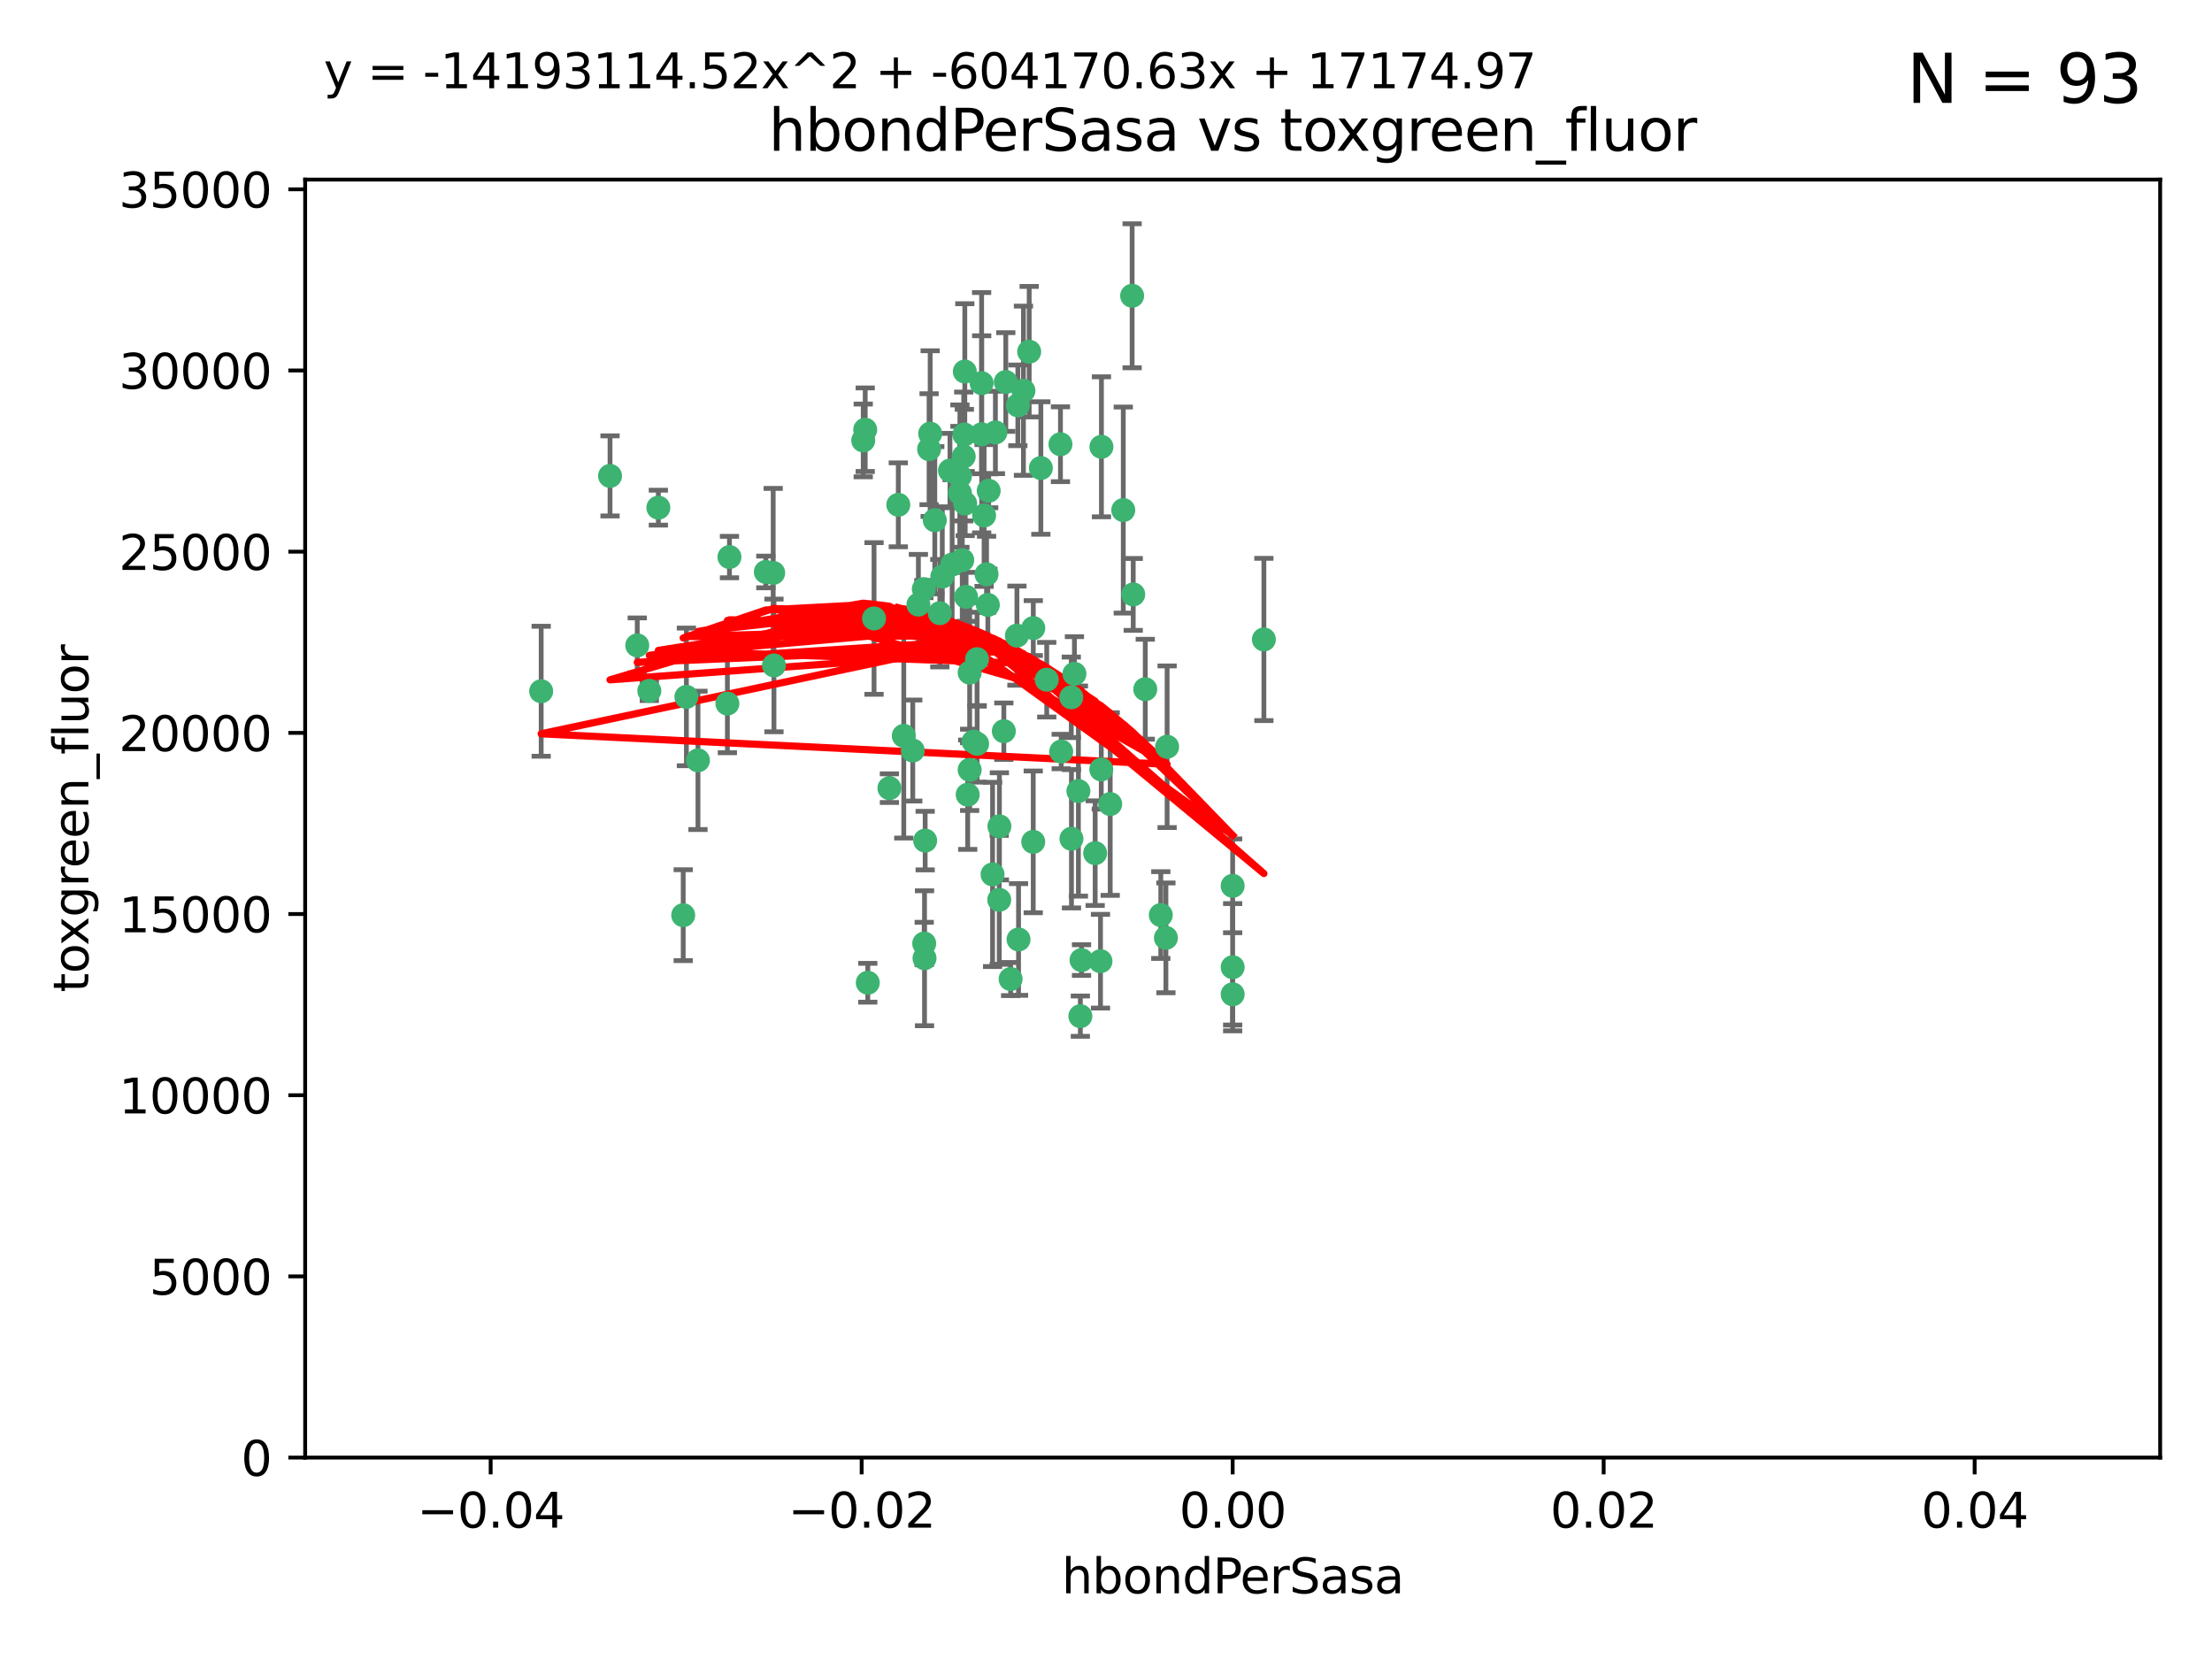 <?xml version="1.0" encoding="utf-8" standalone="no"?>
<!DOCTYPE svg PUBLIC "-//W3C//DTD SVG 1.1//EN"
  "http://www.w3.org/Graphics/SVG/1.1/DTD/svg11.dtd">
<svg xmlns:xlink="http://www.w3.org/1999/xlink" width="460.8pt" height="345.6pt" viewBox="0 0 460.8 345.6" xmlns="http://www.w3.org/2000/svg" version="1.1">
 <defs>
  <style type="text/css">*{stroke-linejoin: round; stroke-linecap: butt}</style>
 </defs>
 <g id="figure_1">
  <g id="patch_1">
   <path d="M 0 345.6 
L 460.8 345.6 
L 460.8 0 
L 0 0 
z
" style="fill: #ffffff"/>
  </g>
  <g id="axes_1">
   <g id="patch_2">
    <path d="M 63.571 303.64 
L 450 303.64 
L 450 37.411 
L 63.571 37.411 
z
" style="fill: #ffffff"/>
   </g>
   <g id="PathCollection_1">
    <defs>
     <path id="m243f310ed0" d="M 0 1.118 
C 0.297 1.118 0.581 1 0.791 0.791 
C 1 0.581 1.118 0.297 1.118 0 
C 1.118 -0.297 1 -0.581 0.791 -0.791 
C 0.581 -1 0.297 -1.118 0 -1.118 
C -0.297 -1.118 -0.581 -1 -0.791 -0.791 
C -1 -0.581 -1.118 -0.297 -1.118 0 
C -1.118 0.297 -1 0.581 -0.791 0.791 
C -0.581 1 -0.297 1.118 0 1.118 
z
" style="stroke: #3cb371"/>
    </defs>
    <g clip-path="url(#p816000b5c3)">
     <use xlink:href="#m243f310ed0" x="187.133" y="105.159" style="fill: #3cb371; stroke: #3cb371"/>
     <use xlink:href="#m243f310ed0" x="200.456" y="116.686" style="fill: #3cb371; stroke: #3cb371"/>
     <use xlink:href="#m243f310ed0" x="197.895" y="98.026" style="fill: #3cb371; stroke: #3cb371"/>
     <use xlink:href="#m243f310ed0" x="200.763" y="95.094" style="fill: #3cb371; stroke: #3cb371"/>
     <use xlink:href="#m243f310ed0" x="180.24" y="89.516" style="fill: #3cb371; stroke: #3cb371"/>
     <use xlink:href="#m243f310ed0" x="209.523" y="79.578" style="fill: #3cb371; stroke: #3cb371"/>
     <use xlink:href="#m243f310ed0" x="151.96" y="116.045" style="fill: #3cb371; stroke: #3cb371"/>
     <use xlink:href="#m243f310ed0" x="199.974" y="102.727" style="fill: #3cb371; stroke: #3cb371"/>
     <use xlink:href="#m243f310ed0" x="214.399" y="73.266" style="fill: #3cb371; stroke: #3cb371"/>
     <use xlink:href="#m243f310ed0" x="182.078" y="128.839" style="fill: #3cb371; stroke: #3cb371"/>
     <use xlink:href="#m243f310ed0" x="159.535" y="119.146" style="fill: #3cb371; stroke: #3cb371"/>
     <use xlink:href="#m243f310ed0" x="142.325" y="190.648" style="fill: #3cb371; stroke: #3cb371"/>
     <use xlink:href="#m243f310ed0" x="161.231" y="138.622" style="fill: #3cb371; stroke: #3cb371"/>
     <use xlink:href="#m243f310ed0" x="213.202" y="81.394" style="fill: #3cb371; stroke: #3cb371"/>
     <use xlink:href="#m243f310ed0" x="203.536" y="137.321" style="fill: #3cb371; stroke: #3cb371"/>
     <use xlink:href="#m243f310ed0" x="188.271" y="153.285" style="fill: #3cb371; stroke: #3cb371"/>
     <use xlink:href="#m243f310ed0" x="145.4" y="158.394" style="fill: #3cb371; stroke: #3cb371"/>
     <use xlink:href="#m243f310ed0" x="179.827" y="91.754" style="fill: #3cb371; stroke: #3cb371"/>
     <use xlink:href="#m243f310ed0" x="191.319" y="125.947" style="fill: #3cb371; stroke: #3cb371"/>
     <use xlink:href="#m243f310ed0" x="204.503" y="90.475" style="fill: #3cb371; stroke: #3cb371"/>
     <use xlink:href="#m243f310ed0" x="202.808" y="154.483" style="fill: #3cb371; stroke: #3cb371"/>
     <use xlink:href="#m243f310ed0" x="205.007" y="107.386" style="fill: #3cb371; stroke: #3cb371"/>
     <use xlink:href="#m243f310ed0" x="198.35" y="117.601" style="fill: #3cb371; stroke: #3cb371"/>
     <use xlink:href="#m243f310ed0" x="151.53" y="146.564" style="fill: #3cb371; stroke: #3cb371"/>
     <use xlink:href="#m243f310ed0" x="205.962" y="102.24" style="fill: #3cb371; stroke: #3cb371"/>
     <use xlink:href="#m243f310ed0" x="205.518" y="119.635" style="fill: #3cb371; stroke: #3cb371"/>
     <use xlink:href="#m243f310ed0" x="204.488" y="79.819" style="fill: #3cb371; stroke: #3cb371"/>
     <use xlink:href="#m243f310ed0" x="201.247" y="124.329" style="fill: #3cb371; stroke: #3cb371"/>
     <use xlink:href="#m243f310ed0" x="192.451" y="122.72" style="fill: #3cb371; stroke: #3cb371"/>
     <use xlink:href="#m243f310ed0" x="210.532" y="203.953" style="fill: #3cb371; stroke: #3cb371"/>
     <use xlink:href="#m243f310ed0" x="132.752" y="134.443" style="fill: #3cb371; stroke: #3cb371"/>
     <use xlink:href="#m243f310ed0" x="207.363" y="90.084" style="fill: #3cb371; stroke: #3cb371"/>
     <use xlink:href="#m243f310ed0" x="229.449" y="93.08" style="fill: #3cb371; stroke: #3cb371"/>
     <use xlink:href="#m243f310ed0" x="203.554" y="154.954" style="fill: #3cb371; stroke: #3cb371"/>
     <use xlink:href="#m243f310ed0" x="201.069" y="104.896" style="fill: #3cb371; stroke: #3cb371"/>
     <use xlink:href="#m243f310ed0" x="221.07" y="156.559" style="fill: #3cb371; stroke: #3cb371"/>
     <use xlink:href="#m243f310ed0" x="190.148" y="156.348" style="fill: #3cb371; stroke: #3cb371"/>
     <use xlink:href="#m243f310ed0" x="137.148" y="105.756" style="fill: #3cb371; stroke: #3cb371"/>
     <use xlink:href="#m243f310ed0" x="216.829" y="97.498" style="fill: #3cb371; stroke: #3cb371"/>
     <use xlink:href="#m243f310ed0" x="220.913" y="92.545" style="fill: #3cb371; stroke: #3cb371"/>
     <use xlink:href="#m243f310ed0" x="201.591" y="165.548" style="fill: #3cb371; stroke: #3cb371"/>
     <use xlink:href="#m243f310ed0" x="135.266" y="143.916" style="fill: #3cb371; stroke: #3cb371"/>
     <use xlink:href="#m243f310ed0" x="193.773" y="90.332" style="fill: #3cb371; stroke: #3cb371"/>
     <use xlink:href="#m243f310ed0" x="196.296" y="120.108" style="fill: #3cb371; stroke: #3cb371"/>
     <use xlink:href="#m243f310ed0" x="225.058" y="211.686" style="fill: #3cb371; stroke: #3cb371"/>
     <use xlink:href="#m243f310ed0" x="225.302" y="200.005" style="fill: #3cb371; stroke: #3cb371"/>
     <use xlink:href="#m243f310ed0" x="215.253" y="130.84" style="fill: #3cb371; stroke: #3cb371"/>
     <use xlink:href="#m243f310ed0" x="192.595" y="199.62" style="fill: #3cb371; stroke: #3cb371"/>
     <use xlink:href="#m243f310ed0" x="215.242" y="175.376" style="fill: #3cb371; stroke: #3cb371"/>
     <use xlink:href="#m243f310ed0" x="194.735" y="108.373" style="fill: #3cb371; stroke: #3cb371"/>
     <use xlink:href="#m243f310ed0" x="223.825" y="140.37" style="fill: #3cb371; stroke: #3cb371"/>
     <use xlink:href="#m243f310ed0" x="201.996" y="160.372" style="fill: #3cb371; stroke: #3cb371"/>
     <use xlink:href="#m243f310ed0" x="142.99" y="145.178" style="fill: #3cb371; stroke: #3cb371"/>
     <use xlink:href="#m243f310ed0" x="205.787" y="126.015" style="fill: #3cb371; stroke: #3cb371"/>
     <use xlink:href="#m243f310ed0" x="200.987" y="77.397" style="fill: #3cb371; stroke: #3cb371"/>
     <use xlink:href="#m243f310ed0" x="193.547" y="93.572" style="fill: #3cb371; stroke: #3cb371"/>
     <use xlink:href="#m243f310ed0" x="209.117" y="152.32" style="fill: #3cb371; stroke: #3cb371"/>
     <use xlink:href="#m243f310ed0" x="195.78" y="127.738" style="fill: #3cb371; stroke: #3cb371"/>
     <use xlink:href="#m243f310ed0" x="223.169" y="145.262" style="fill: #3cb371; stroke: #3cb371"/>
     <use xlink:href="#m243f310ed0" x="208.159" y="187.448" style="fill: #3cb371; stroke: #3cb371"/>
     <use xlink:href="#m243f310ed0" x="201.999" y="140.122" style="fill: #3cb371; stroke: #3cb371"/>
     <use xlink:href="#m243f310ed0" x="242.88" y="195.371" style="fill: #3cb371; stroke: #3cb371"/>
     <use xlink:href="#m243f310ed0" x="199.969" y="99.184" style="fill: #3cb371; stroke: #3cb371"/>
     <use xlink:href="#m243f310ed0" x="235.844" y="61.614" style="fill: #3cb371; stroke: #3cb371"/>
     <use xlink:href="#m243f310ed0" x="233.999" y="106.253" style="fill: #3cb371; stroke: #3cb371"/>
     <use xlink:href="#m243f310ed0" x="241.816" y="190.622" style="fill: #3cb371; stroke: #3cb371"/>
     <use xlink:href="#m243f310ed0" x="212.037" y="84.44" style="fill: #3cb371; stroke: #3cb371"/>
     <use xlink:href="#m243f310ed0" x="211.844" y="132.411" style="fill: #3cb371; stroke: #3cb371"/>
     <use xlink:href="#m243f310ed0" x="127.081" y="99.14" style="fill: #3cb371; stroke: #3cb371"/>
     <use xlink:href="#m243f310ed0" x="180.776" y="204.723" style="fill: #3cb371; stroke: #3cb371"/>
     <use xlink:href="#m243f310ed0" x="185.282" y="164.19" style="fill: #3cb371; stroke: #3cb371"/>
     <use xlink:href="#m243f310ed0" x="243.133" y="155.561" style="fill: #3cb371; stroke: #3cb371"/>
     <use xlink:href="#m243f310ed0" x="112.736" y="143.999" style="fill: #3cb371; stroke: #3cb371"/>
     <use xlink:href="#m243f310ed0" x="206.77" y="182.16" style="fill: #3cb371; stroke: #3cb371"/>
     <use xlink:href="#m243f310ed0" x="208.195" y="172.143" style="fill: #3cb371; stroke: #3cb371"/>
     <use xlink:href="#m243f310ed0" x="263.292" y="133.213" style="fill: #3cb371; stroke: #3cb371"/>
     <use xlink:href="#m243f310ed0" x="200.892" y="90.523" style="fill: #3cb371; stroke: #3cb371"/>
     <use xlink:href="#m243f310ed0" x="229.414" y="160.289" style="fill: #3cb371; stroke: #3cb371"/>
     <use xlink:href="#m243f310ed0" x="192.527" y="196.552" style="fill: #3cb371; stroke: #3cb371"/>
     <use xlink:href="#m243f310ed0" x="161.071" y="119.349" style="fill: #3cb371; stroke: #3cb371"/>
     <use xlink:href="#m243f310ed0" x="228.144" y="177.728" style="fill: #3cb371; stroke: #3cb371"/>
     <use xlink:href="#m243f310ed0" x="212.181" y="195.709" style="fill: #3cb371; stroke: #3cb371"/>
     <use xlink:href="#m243f310ed0" x="223.205" y="174.728" style="fill: #3cb371; stroke: #3cb371"/>
     <use xlink:href="#m243f310ed0" x="218.054" y="141.593" style="fill: #3cb371; stroke: #3cb371"/>
     <use xlink:href="#m243f310ed0" x="192.729" y="175.112" style="fill: #3cb371; stroke: #3cb371"/>
     <use xlink:href="#m243f310ed0" x="256.786" y="207.131" style="fill: #3cb371; stroke: #3cb371"/>
     <use xlink:href="#m243f310ed0" x="224.65" y="164.794" style="fill: #3cb371; stroke: #3cb371"/>
     <use xlink:href="#m243f310ed0" x="238.58" y="143.576" style="fill: #3cb371; stroke: #3cb371"/>
     <use xlink:href="#m243f310ed0" x="229.252" y="200.236" style="fill: #3cb371; stroke: #3cb371"/>
     <use xlink:href="#m243f310ed0" x="231.277" y="167.495" style="fill: #3cb371; stroke: #3cb371"/>
     <use xlink:href="#m243f310ed0" x="236.073" y="123.828" style="fill: #3cb371; stroke: #3cb371"/>
     <use xlink:href="#m243f310ed0" x="256.786" y="201.488" style="fill: #3cb371; stroke: #3cb371"/>
     <use xlink:href="#m243f310ed0" x="256.786" y="184.534" style="fill: #3cb371; stroke: #3cb371"/>
    </g>
   </g>
   <g id="matplotlib.axis_1">
    <g id="xtick_1">
     <g id="line2d_1">
      <defs>
       <path id="m15ff7c756f" d="M 0 0 
L 0 3.5 
" style="stroke: #000000; stroke-width: 0.8"/>
      </defs>
      <g>
       <use xlink:href="#m15ff7c756f" x="102.214" y="303.64" style="stroke: #000000; stroke-width: 0.8"/>
      </g>
     </g>
     <g id="text_1">
      <!-- −0.04 -->
      <g transform="translate(86.891 318.238)scale(0.1 -0.1)">
       <defs>
        <path id="DejaVuSans-2212" d="M 678 2272 
L 4684 2272 
L 4684 1741 
L 678 1741 
L 678 2272 
z
" transform="scale(0.016)"/>
        <path id="DejaVuSans-30" d="M 2034 4250 
Q 1547 4250 1301 3770 
Q 1056 3291 1056 2328 
Q 1056 1369 1301 889 
Q 1547 409 2034 409 
Q 2525 409 2770 889 
Q 3016 1369 3016 2328 
Q 3016 3291 2770 3770 
Q 2525 4250 2034 4250 
z
M 2034 4750 
Q 2819 4750 3233 4129 
Q 3647 3509 3647 2328 
Q 3647 1150 3233 529 
Q 2819 -91 2034 -91 
Q 1250 -91 836 529 
Q 422 1150 422 2328 
Q 422 3509 836 4129 
Q 1250 4750 2034 4750 
z
" transform="scale(0.016)"/>
        <path id="DejaVuSans-2e" d="M 684 794 
L 1344 794 
L 1344 0 
L 684 0 
L 684 794 
z
" transform="scale(0.016)"/>
        <path id="DejaVuSans-34" d="M 2419 4116 
L 825 1625 
L 2419 1625 
L 2419 4116 
z
M 2253 4666 
L 3047 4666 
L 3047 1625 
L 3713 1625 
L 3713 1100 
L 3047 1100 
L 3047 0 
L 2419 0 
L 2419 1100 
L 313 1100 
L 313 1709 
L 2253 4666 
z
" transform="scale(0.016)"/>
       </defs>
       <use xlink:href="#DejaVuSans-2212"/>
       <use xlink:href="#DejaVuSans-30" x="83.789"/>
       <use xlink:href="#DejaVuSans-2e" x="147.412"/>
       <use xlink:href="#DejaVuSans-30" x="179.199"/>
       <use xlink:href="#DejaVuSans-34" x="242.822"/>
      </g>
     </g>
    </g>
    <g id="xtick_2">
     <g id="line2d_2">
      <g>
       <use xlink:href="#m15ff7c756f" x="179.5" y="303.64" style="stroke: #000000; stroke-width: 0.8"/>
      </g>
     </g>
     <g id="text_2">
      <!-- −0.02 -->
      <g transform="translate(164.177 318.238)scale(0.1 -0.1)">
       <defs>
        <path id="DejaVuSans-32" d="M 1228 531 
L 3431 531 
L 3431 0 
L 469 0 
L 469 531 
Q 828 903 1448 1529 
Q 2069 2156 2228 2338 
Q 2531 2678 2651 2914 
Q 2772 3150 2772 3378 
Q 2772 3750 2511 3984 
Q 2250 4219 1831 4219 
Q 1534 4219 1204 4116 
Q 875 4013 500 3803 
L 500 4441 
Q 881 4594 1212 4672 
Q 1544 4750 1819 4750 
Q 2544 4750 2975 4387 
Q 3406 4025 3406 3419 
Q 3406 3131 3298 2873 
Q 3191 2616 2906 2266 
Q 2828 2175 2409 1742 
Q 1991 1309 1228 531 
z
" transform="scale(0.016)"/>
       </defs>
       <use xlink:href="#DejaVuSans-2212"/>
       <use xlink:href="#DejaVuSans-30" x="83.789"/>
       <use xlink:href="#DejaVuSans-2e" x="147.412"/>
       <use xlink:href="#DejaVuSans-30" x="179.199"/>
       <use xlink:href="#DejaVuSans-32" x="242.822"/>
      </g>
     </g>
    </g>
    <g id="xtick_3">
     <g id="line2d_3">
      <g>
       <use xlink:href="#m15ff7c756f" x="256.786" y="303.64" style="stroke: #000000; stroke-width: 0.8"/>
      </g>
     </g>
     <g id="text_3">
      <!-- 0.00 -->
      <g transform="translate(245.653 318.238)scale(0.1 -0.1)">
       <use xlink:href="#DejaVuSans-30"/>
       <use xlink:href="#DejaVuSans-2e" x="63.623"/>
       <use xlink:href="#DejaVuSans-30" x="95.41"/>
       <use xlink:href="#DejaVuSans-30" x="159.033"/>
      </g>
     </g>
    </g>
    <g id="xtick_4">
     <g id="line2d_4">
      <g>
       <use xlink:href="#m15ff7c756f" x="334.071" y="303.64" style="stroke: #000000; stroke-width: 0.8"/>
      </g>
     </g>
     <g id="text_4">
      <!-- 0.02 -->
      <g transform="translate(322.939 318.238)scale(0.1 -0.1)">
       <use xlink:href="#DejaVuSans-30"/>
       <use xlink:href="#DejaVuSans-2e" x="63.623"/>
       <use xlink:href="#DejaVuSans-30" x="95.41"/>
       <use xlink:href="#DejaVuSans-32" x="159.033"/>
      </g>
     </g>
    </g>
    <g id="xtick_5">
     <g id="line2d_5">
      <g>
       <use xlink:href="#m15ff7c756f" x="411.357" y="303.64" style="stroke: #000000; stroke-width: 0.8"/>
      </g>
     </g>
     <g id="text_5">
      <!-- 0.04 -->
      <g transform="translate(400.224 318.238)scale(0.1 -0.1)">
       <use xlink:href="#DejaVuSans-30"/>
       <use xlink:href="#DejaVuSans-2e" x="63.623"/>
       <use xlink:href="#DejaVuSans-30" x="95.41"/>
       <use xlink:href="#DejaVuSans-34" x="159.033"/>
      </g>
     </g>
    </g>
    <g id="text_6">
     <!-- hbondPerSasa -->
     <g transform="translate(221.168 331.917)scale(0.1 -0.1)">
      <defs>
       <path id="DejaVuSans-68" d="M 3513 2113 
L 3513 0 
L 2938 0 
L 2938 2094 
Q 2938 2591 2744 2837 
Q 2550 3084 2163 3084 
Q 1697 3084 1428 2787 
Q 1159 2491 1159 1978 
L 1159 0 
L 581 0 
L 581 4863 
L 1159 4863 
L 1159 2956 
Q 1366 3272 1645 3428 
Q 1925 3584 2291 3584 
Q 2894 3584 3203 3211 
Q 3513 2838 3513 2113 
z
" transform="scale(0.016)"/>
       <path id="DejaVuSans-62" d="M 3116 1747 
Q 3116 2381 2855 2742 
Q 2594 3103 2138 3103 
Q 1681 3103 1420 2742 
Q 1159 2381 1159 1747 
Q 1159 1113 1420 752 
Q 1681 391 2138 391 
Q 2594 391 2855 752 
Q 3116 1113 3116 1747 
z
M 1159 2969 
Q 1341 3281 1617 3432 
Q 1894 3584 2278 3584 
Q 2916 3584 3314 3078 
Q 3713 2572 3713 1747 
Q 3713 922 3314 415 
Q 2916 -91 2278 -91 
Q 1894 -91 1617 61 
Q 1341 213 1159 525 
L 1159 0 
L 581 0 
L 581 4863 
L 1159 4863 
L 1159 2969 
z
" transform="scale(0.016)"/>
       <path id="DejaVuSans-6f" d="M 1959 3097 
Q 1497 3097 1228 2736 
Q 959 2375 959 1747 
Q 959 1119 1226 758 
Q 1494 397 1959 397 
Q 2419 397 2687 759 
Q 2956 1122 2956 1747 
Q 2956 2369 2687 2733 
Q 2419 3097 1959 3097 
z
M 1959 3584 
Q 2709 3584 3137 3096 
Q 3566 2609 3566 1747 
Q 3566 888 3137 398 
Q 2709 -91 1959 -91 
Q 1206 -91 779 398 
Q 353 888 353 1747 
Q 353 2609 779 3096 
Q 1206 3584 1959 3584 
z
" transform="scale(0.016)"/>
       <path id="DejaVuSans-6e" d="M 3513 2113 
L 3513 0 
L 2938 0 
L 2938 2094 
Q 2938 2591 2744 2837 
Q 2550 3084 2163 3084 
Q 1697 3084 1428 2787 
Q 1159 2491 1159 1978 
L 1159 0 
L 581 0 
L 581 3500 
L 1159 3500 
L 1159 2956 
Q 1366 3272 1645 3428 
Q 1925 3584 2291 3584 
Q 2894 3584 3203 3211 
Q 3513 2838 3513 2113 
z
" transform="scale(0.016)"/>
       <path id="DejaVuSans-64" d="M 2906 2969 
L 2906 4863 
L 3481 4863 
L 3481 0 
L 2906 0 
L 2906 525 
Q 2725 213 2448 61 
Q 2172 -91 1784 -91 
Q 1150 -91 751 415 
Q 353 922 353 1747 
Q 353 2572 751 3078 
Q 1150 3584 1784 3584 
Q 2172 3584 2448 3432 
Q 2725 3281 2906 2969 
z
M 947 1747 
Q 947 1113 1208 752 
Q 1469 391 1925 391 
Q 2381 391 2643 752 
Q 2906 1113 2906 1747 
Q 2906 2381 2643 2742 
Q 2381 3103 1925 3103 
Q 1469 3103 1208 2742 
Q 947 2381 947 1747 
z
" transform="scale(0.016)"/>
       <path id="DejaVuSans-50" d="M 1259 4147 
L 1259 2394 
L 2053 2394 
Q 2494 2394 2734 2622 
Q 2975 2850 2975 3272 
Q 2975 3691 2734 3919 
Q 2494 4147 2053 4147 
L 1259 4147 
z
M 628 4666 
L 2053 4666 
Q 2838 4666 3239 4311 
Q 3641 3956 3641 3272 
Q 3641 2581 3239 2228 
Q 2838 1875 2053 1875 
L 1259 1875 
L 1259 0 
L 628 0 
L 628 4666 
z
" transform="scale(0.016)"/>
       <path id="DejaVuSans-65" d="M 3597 1894 
L 3597 1613 
L 953 1613 
Q 991 1019 1311 708 
Q 1631 397 2203 397 
Q 2534 397 2845 478 
Q 3156 559 3463 722 
L 3463 178 
Q 3153 47 2828 -22 
Q 2503 -91 2169 -91 
Q 1331 -91 842 396 
Q 353 884 353 1716 
Q 353 2575 817 3079 
Q 1281 3584 2069 3584 
Q 2775 3584 3186 3129 
Q 3597 2675 3597 1894 
z
M 3022 2063 
Q 3016 2534 2758 2815 
Q 2500 3097 2075 3097 
Q 1594 3097 1305 2825 
Q 1016 2553 972 2059 
L 3022 2063 
z
" transform="scale(0.016)"/>
       <path id="DejaVuSans-72" d="M 2631 2963 
Q 2534 3019 2420 3045 
Q 2306 3072 2169 3072 
Q 1681 3072 1420 2755 
Q 1159 2438 1159 1844 
L 1159 0 
L 581 0 
L 581 3500 
L 1159 3500 
L 1159 2956 
Q 1341 3275 1631 3429 
Q 1922 3584 2338 3584 
Q 2397 3584 2469 3576 
Q 2541 3569 2628 3553 
L 2631 2963 
z
" transform="scale(0.016)"/>
       <path id="DejaVuSans-53" d="M 3425 4513 
L 3425 3897 
Q 3066 4069 2747 4153 
Q 2428 4238 2131 4238 
Q 1616 4238 1336 4038 
Q 1056 3838 1056 3469 
Q 1056 3159 1242 3001 
Q 1428 2844 1947 2747 
L 2328 2669 
Q 3034 2534 3370 2195 
Q 3706 1856 3706 1288 
Q 3706 609 3251 259 
Q 2797 -91 1919 -91 
Q 1588 -91 1214 -16 
Q 841 59 441 206 
L 441 856 
Q 825 641 1194 531 
Q 1563 422 1919 422 
Q 2459 422 2753 634 
Q 3047 847 3047 1241 
Q 3047 1584 2836 1778 
Q 2625 1972 2144 2069 
L 1759 2144 
Q 1053 2284 737 2584 
Q 422 2884 422 3419 
Q 422 4038 858 4394 
Q 1294 4750 2059 4750 
Q 2388 4750 2728 4690 
Q 3069 4631 3425 4513 
z
" transform="scale(0.016)"/>
       <path id="DejaVuSans-61" d="M 2194 1759 
Q 1497 1759 1228 1600 
Q 959 1441 959 1056 
Q 959 750 1161 570 
Q 1363 391 1709 391 
Q 2188 391 2477 730 
Q 2766 1069 2766 1631 
L 2766 1759 
L 2194 1759 
z
M 3341 1997 
L 3341 0 
L 2766 0 
L 2766 531 
Q 2569 213 2275 61 
Q 1981 -91 1556 -91 
Q 1019 -91 701 211 
Q 384 513 384 1019 
Q 384 1609 779 1909 
Q 1175 2209 1959 2209 
L 2766 2209 
L 2766 2266 
Q 2766 2663 2505 2880 
Q 2244 3097 1772 3097 
Q 1472 3097 1187 3025 
Q 903 2953 641 2809 
L 641 3341 
Q 956 3463 1253 3523 
Q 1550 3584 1831 3584 
Q 2591 3584 2966 3190 
Q 3341 2797 3341 1997 
z
" transform="scale(0.016)"/>
       <path id="DejaVuSans-73" d="M 2834 3397 
L 2834 2853 
Q 2591 2978 2328 3040 
Q 2066 3103 1784 3103 
Q 1356 3103 1142 2972 
Q 928 2841 928 2578 
Q 928 2378 1081 2264 
Q 1234 2150 1697 2047 
L 1894 2003 
Q 2506 1872 2764 1633 
Q 3022 1394 3022 966 
Q 3022 478 2636 193 
Q 2250 -91 1575 -91 
Q 1294 -91 989 -36 
Q 684 19 347 128 
L 347 722 
Q 666 556 975 473 
Q 1284 391 1588 391 
Q 1994 391 2212 530 
Q 2431 669 2431 922 
Q 2431 1156 2273 1281 
Q 2116 1406 1581 1522 
L 1381 1569 
Q 847 1681 609 1914 
Q 372 2147 372 2553 
Q 372 3047 722 3315 
Q 1072 3584 1716 3584 
Q 2034 3584 2315 3537 
Q 2597 3491 2834 3397 
z
" transform="scale(0.016)"/>
      </defs>
      <use xlink:href="#DejaVuSans-68"/>
      <use xlink:href="#DejaVuSans-62" x="63.379"/>
      <use xlink:href="#DejaVuSans-6f" x="126.855"/>
      <use xlink:href="#DejaVuSans-6e" x="188.037"/>
      <use xlink:href="#DejaVuSans-64" x="251.416"/>
      <use xlink:href="#DejaVuSans-50" x="314.893"/>
      <use xlink:href="#DejaVuSans-65" x="371.57"/>
      <use xlink:href="#DejaVuSans-72" x="433.094"/>
      <use xlink:href="#DejaVuSans-53" x="474.207"/>
      <use xlink:href="#DejaVuSans-61" x="537.684"/>
      <use xlink:href="#DejaVuSans-73" x="598.963"/>
      <use xlink:href="#DejaVuSans-61" x="651.062"/>
     </g>
    </g>
   </g>
   <g id="matplotlib.axis_2">
    <g id="ytick_1">
     <g id="line2d_6">
      <defs>
       <path id="m3d9f336f6c" d="M 0 0 
L -3.5 0 
" style="stroke: #000000; stroke-width: 0.8"/>
      </defs>
      <g>
       <use xlink:href="#m3d9f336f6c" x="63.571" y="303.64" style="stroke: #000000; stroke-width: 0.8"/>
      </g>
     </g>
     <g id="text_7">
      <!-- 0 -->
      <g transform="translate(50.209 307.439)scale(0.1 -0.1)">
       <use xlink:href="#DejaVuSans-30"/>
      </g>
     </g>
    </g>
    <g id="ytick_2">
     <g id="line2d_7">
      <g>
       <use xlink:href="#m3d9f336f6c" x="63.571" y="265.897" style="stroke: #000000; stroke-width: 0.8"/>
      </g>
     </g>
     <g id="text_8">
      <!-- 5000 -->
      <g transform="translate(31.121 269.696)scale(0.1 -0.1)">
       <defs>
        <path id="DejaVuSans-35" d="M 691 4666 
L 3169 4666 
L 3169 4134 
L 1269 4134 
L 1269 2991 
Q 1406 3038 1543 3061 
Q 1681 3084 1819 3084 
Q 2600 3084 3056 2656 
Q 3513 2228 3513 1497 
Q 3513 744 3044 326 
Q 2575 -91 1722 -91 
Q 1428 -91 1123 -41 
Q 819 9 494 109 
L 494 744 
Q 775 591 1075 516 
Q 1375 441 1709 441 
Q 2250 441 2565 725 
Q 2881 1009 2881 1497 
Q 2881 1984 2565 2268 
Q 2250 2553 1709 2553 
Q 1456 2553 1204 2497 
Q 953 2441 691 2322 
L 691 4666 
z
" transform="scale(0.016)"/>
       </defs>
       <use xlink:href="#DejaVuSans-35"/>
       <use xlink:href="#DejaVuSans-30" x="63.623"/>
       <use xlink:href="#DejaVuSans-30" x="127.246"/>
       <use xlink:href="#DejaVuSans-30" x="190.869"/>
      </g>
     </g>
    </g>
    <g id="ytick_3">
     <g id="line2d_8">
      <g>
       <use xlink:href="#m3d9f336f6c" x="63.571" y="228.154" style="stroke: #000000; stroke-width: 0.8"/>
      </g>
     </g>
     <g id="text_9">
      <!-- 10000 -->
      <g transform="translate(24.759 231.953)scale(0.1 -0.1)">
       <defs>
        <path id="DejaVuSans-31" d="M 794 531 
L 1825 531 
L 1825 4091 
L 703 3866 
L 703 4441 
L 1819 4666 
L 2450 4666 
L 2450 531 
L 3481 531 
L 3481 0 
L 794 0 
L 794 531 
z
" transform="scale(0.016)"/>
       </defs>
       <use xlink:href="#DejaVuSans-31"/>
       <use xlink:href="#DejaVuSans-30" x="63.623"/>
       <use xlink:href="#DejaVuSans-30" x="127.246"/>
       <use xlink:href="#DejaVuSans-30" x="190.869"/>
       <use xlink:href="#DejaVuSans-30" x="254.492"/>
      </g>
     </g>
    </g>
    <g id="ytick_4">
     <g id="line2d_9">
      <g>
       <use xlink:href="#m3d9f336f6c" x="63.571" y="190.411" style="stroke: #000000; stroke-width: 0.8"/>
      </g>
     </g>
     <g id="text_10">
      <!-- 15000 -->
      <g transform="translate(24.759 194.21)scale(0.1 -0.1)">
       <use xlink:href="#DejaVuSans-31"/>
       <use xlink:href="#DejaVuSans-35" x="63.623"/>
       <use xlink:href="#DejaVuSans-30" x="127.246"/>
       <use xlink:href="#DejaVuSans-30" x="190.869"/>
       <use xlink:href="#DejaVuSans-30" x="254.492"/>
      </g>
     </g>
    </g>
    <g id="ytick_5">
     <g id="line2d_10">
      <g>
       <use xlink:href="#m3d9f336f6c" x="63.571" y="152.668" style="stroke: #000000; stroke-width: 0.8"/>
      </g>
     </g>
     <g id="text_11">
      <!-- 20000 -->
      <g transform="translate(24.759 156.467)scale(0.1 -0.1)">
       <use xlink:href="#DejaVuSans-32"/>
       <use xlink:href="#DejaVuSans-30" x="63.623"/>
       <use xlink:href="#DejaVuSans-30" x="127.246"/>
       <use xlink:href="#DejaVuSans-30" x="190.869"/>
       <use xlink:href="#DejaVuSans-30" x="254.492"/>
      </g>
     </g>
    </g>
    <g id="ytick_6">
     <g id="line2d_11">
      <g>
       <use xlink:href="#m3d9f336f6c" x="63.571" y="114.925" style="stroke: #000000; stroke-width: 0.8"/>
      </g>
     </g>
     <g id="text_12">
      <!-- 25000 -->
      <g transform="translate(24.759 118.724)scale(0.1 -0.1)">
       <use xlink:href="#DejaVuSans-32"/>
       <use xlink:href="#DejaVuSans-35" x="63.623"/>
       <use xlink:href="#DejaVuSans-30" x="127.246"/>
       <use xlink:href="#DejaVuSans-30" x="190.869"/>
       <use xlink:href="#DejaVuSans-30" x="254.492"/>
      </g>
     </g>
    </g>
    <g id="ytick_7">
     <g id="line2d_12">
      <g>
       <use xlink:href="#m3d9f336f6c" x="63.571" y="77.181" style="stroke: #000000; stroke-width: 0.8"/>
      </g>
     </g>
     <g id="text_13">
      <!-- 30000 -->
      <g transform="translate(24.759 80.981)scale(0.1 -0.1)">
       <defs>
        <path id="DejaVuSans-33" d="M 2597 2516 
Q 3050 2419 3304 2112 
Q 3559 1806 3559 1356 
Q 3559 666 3084 287 
Q 2609 -91 1734 -91 
Q 1441 -91 1130 -33 
Q 819 25 488 141 
L 488 750 
Q 750 597 1062 519 
Q 1375 441 1716 441 
Q 2309 441 2620 675 
Q 2931 909 2931 1356 
Q 2931 1769 2642 2001 
Q 2353 2234 1838 2234 
L 1294 2234 
L 1294 2753 
L 1863 2753 
Q 2328 2753 2575 2939 
Q 2822 3125 2822 3475 
Q 2822 3834 2567 4026 
Q 2313 4219 1838 4219 
Q 1578 4219 1281 4162 
Q 984 4106 628 3988 
L 628 4550 
Q 988 4650 1302 4700 
Q 1616 4750 1894 4750 
Q 2613 4750 3031 4423 
Q 3450 4097 3450 3541 
Q 3450 3153 3228 2886 
Q 3006 2619 2597 2516 
z
" transform="scale(0.016)"/>
       </defs>
       <use xlink:href="#DejaVuSans-33"/>
       <use xlink:href="#DejaVuSans-30" x="63.623"/>
       <use xlink:href="#DejaVuSans-30" x="127.246"/>
       <use xlink:href="#DejaVuSans-30" x="190.869"/>
       <use xlink:href="#DejaVuSans-30" x="254.492"/>
      </g>
     </g>
    </g>
    <g id="ytick_8">
     <g id="line2d_13">
      <g>
       <use xlink:href="#m3d9f336f6c" x="63.571" y="39.438" style="stroke: #000000; stroke-width: 0.8"/>
      </g>
     </g>
     <g id="text_14">
      <!-- 35000 -->
      <g transform="translate(24.759 43.238)scale(0.1 -0.1)">
       <use xlink:href="#DejaVuSans-33"/>
       <use xlink:href="#DejaVuSans-35" x="63.623"/>
       <use xlink:href="#DejaVuSans-30" x="127.246"/>
       <use xlink:href="#DejaVuSans-30" x="190.869"/>
       <use xlink:href="#DejaVuSans-30" x="254.492"/>
      </g>
     </g>
    </g>
    <g id="text_15">
     <!-- toxgreen_fluor -->
     <g transform="translate(18.401 206.72)rotate(-90)scale(0.1 -0.1)">
      <defs>
       <path id="DejaVuSans-74" d="M 1172 4494 
L 1172 3500 
L 2356 3500 
L 2356 3053 
L 1172 3053 
L 1172 1153 
Q 1172 725 1289 603 
Q 1406 481 1766 481 
L 2356 481 
L 2356 0 
L 1766 0 
Q 1100 0 847 248 
Q 594 497 594 1153 
L 594 3053 
L 172 3053 
L 172 3500 
L 594 3500 
L 594 4494 
L 1172 4494 
z
" transform="scale(0.016)"/>
       <path id="DejaVuSans-78" d="M 3513 3500 
L 2247 1797 
L 3578 0 
L 2900 0 
L 1881 1375 
L 863 0 
L 184 0 
L 1544 1831 
L 300 3500 
L 978 3500 
L 1906 2253 
L 2834 3500 
L 3513 3500 
z
" transform="scale(0.016)"/>
       <path id="DejaVuSans-67" d="M 2906 1791 
Q 2906 2416 2648 2759 
Q 2391 3103 1925 3103 
Q 1463 3103 1205 2759 
Q 947 2416 947 1791 
Q 947 1169 1205 825 
Q 1463 481 1925 481 
Q 2391 481 2648 825 
Q 2906 1169 2906 1791 
z
M 3481 434 
Q 3481 -459 3084 -895 
Q 2688 -1331 1869 -1331 
Q 1566 -1331 1297 -1286 
Q 1028 -1241 775 -1147 
L 775 -588 
Q 1028 -725 1275 -790 
Q 1522 -856 1778 -856 
Q 2344 -856 2625 -561 
Q 2906 -266 2906 331 
L 2906 616 
Q 2728 306 2450 153 
Q 2172 0 1784 0 
Q 1141 0 747 490 
Q 353 981 353 1791 
Q 353 2603 747 3093 
Q 1141 3584 1784 3584 
Q 2172 3584 2450 3431 
Q 2728 3278 2906 2969 
L 2906 3500 
L 3481 3500 
L 3481 434 
z
" transform="scale(0.016)"/>
       <path id="DejaVuSans-5f" d="M 3263 -1063 
L 3263 -1509 
L -63 -1509 
L -63 -1063 
L 3263 -1063 
z
" transform="scale(0.016)"/>
       <path id="DejaVuSans-66" d="M 2375 4863 
L 2375 4384 
L 1825 4384 
Q 1516 4384 1395 4259 
Q 1275 4134 1275 3809 
L 1275 3500 
L 2222 3500 
L 2222 3053 
L 1275 3053 
L 1275 0 
L 697 0 
L 697 3053 
L 147 3053 
L 147 3500 
L 697 3500 
L 697 3744 
Q 697 4328 969 4595 
Q 1241 4863 1831 4863 
L 2375 4863 
z
" transform="scale(0.016)"/>
       <path id="DejaVuSans-6c" d="M 603 4863 
L 1178 4863 
L 1178 0 
L 603 0 
L 603 4863 
z
" transform="scale(0.016)"/>
       <path id="DejaVuSans-75" d="M 544 1381 
L 544 3500 
L 1119 3500 
L 1119 1403 
Q 1119 906 1312 657 
Q 1506 409 1894 409 
Q 2359 409 2629 706 
Q 2900 1003 2900 1516 
L 2900 3500 
L 3475 3500 
L 3475 0 
L 2900 0 
L 2900 538 
Q 2691 219 2414 64 
Q 2138 -91 1772 -91 
Q 1169 -91 856 284 
Q 544 659 544 1381 
z
M 1991 3584 
L 1991 3584 
z
" transform="scale(0.016)"/>
      </defs>
      <use xlink:href="#DejaVuSans-74"/>
      <use xlink:href="#DejaVuSans-6f" x="39.209"/>
      <use xlink:href="#DejaVuSans-78" x="97.266"/>
      <use xlink:href="#DejaVuSans-67" x="156.445"/>
      <use xlink:href="#DejaVuSans-72" x="219.922"/>
      <use xlink:href="#DejaVuSans-65" x="258.785"/>
      <use xlink:href="#DejaVuSans-65" x="320.309"/>
      <use xlink:href="#DejaVuSans-6e" x="381.832"/>
      <use xlink:href="#DejaVuSans-5f" x="445.211"/>
      <use xlink:href="#DejaVuSans-66" x="495.211"/>
      <use xlink:href="#DejaVuSans-6c" x="530.416"/>
      <use xlink:href="#DejaVuSans-75" x="558.199"/>
      <use xlink:href="#DejaVuSans-6f" x="621.578"/>
      <use xlink:href="#DejaVuSans-72" x="682.76"/>
     </g>
    </g>
   </g>
   <g id="LineCollection_1">
    <path d="M 187.133 113.901 
L 187.133 96.418 
" clip-path="url(#p816000b5c3)" style="fill: none; stroke: #696969"/>
    <path d="M 200.456 134.682 
L 200.456 98.689 
" clip-path="url(#p816000b5c3)" style="fill: none; stroke: #696969"/>
    <path d="M 197.895 105.772 
L 197.895 90.281 
" clip-path="url(#p816000b5c3)" style="fill: none; stroke: #696969"/>
    <path d="M 200.763 108.514 
L 200.763 81.675 
" clip-path="url(#p816000b5c3)" style="fill: none; stroke: #696969"/>
    <path d="M 180.24 98.217 
L 180.24 80.815 
" clip-path="url(#p816000b5c3)" style="fill: none; stroke: #696969"/>
    <path d="M 209.523 89.863 
L 209.523 69.294 
" clip-path="url(#p816000b5c3)" style="fill: none; stroke: #696969"/>
    <path d="M 151.96 120.361 
L 151.96 111.729 
" clip-path="url(#p816000b5c3)" style="fill: none; stroke: #696969"/>
    <path d="M 199.974 116.638 
L 199.974 88.815 
" clip-path="url(#p816000b5c3)" style="fill: none; stroke: #696969"/>
    <path d="M 214.399 86.861 
L 214.399 59.671 
" clip-path="url(#p816000b5c3)" style="fill: none; stroke: #696969"/>
    <path d="M 182.078 144.637 
L 182.078 113.041 
" clip-path="url(#p816000b5c3)" style="fill: none; stroke: #696969"/>
    <path d="M 159.535 122.449 
L 159.535 115.842 
" clip-path="url(#p816000b5c3)" style="fill: none; stroke: #696969"/>
    <path d="M 142.325 200.118 
L 142.325 181.177 
" clip-path="url(#p816000b5c3)" style="fill: none; stroke: #696969"/>
    <path d="M 161.231 152.437 
L 161.231 124.806 
" clip-path="url(#p816000b5c3)" style="fill: none; stroke: #696969"/>
    <path d="M 213.202 99.017 
L 213.202 63.771 
" clip-path="url(#p816000b5c3)" style="fill: none; stroke: #696969"/>
    <path d="M 203.536 147.102 
L 203.536 127.541 
" clip-path="url(#p816000b5c3)" style="fill: none; stroke: #696969"/>
    <path d="M 188.271 174.582 
L 188.271 131.988 
" clip-path="url(#p816000b5c3)" style="fill: none; stroke: #696969"/>
    <path d="M 145.4 172.807 
L 145.4 143.981 
" clip-path="url(#p816000b5c3)" style="fill: none; stroke: #696969"/>
    <path d="M 179.827 99.334 
L 179.827 84.174 
" clip-path="url(#p816000b5c3)" style="fill: none; stroke: #696969"/>
    <path d="M 191.319 136.397 
L 191.319 115.497 
" clip-path="url(#p816000b5c3)" style="fill: none; stroke: #696969"/>
    <path d="M 204.503 111.003 
L 204.503 69.947 
" clip-path="url(#p816000b5c3)" style="fill: none; stroke: #696969"/>
    <path d="M 202.808 155.048 
L 202.808 153.918 
" clip-path="url(#p816000b5c3)" style="fill: none; stroke: #696969"/>
    <path d="M 205.007 122.155 
L 205.007 92.617 
" clip-path="url(#p816000b5c3)" style="fill: none; stroke: #696969"/>
    <path d="M 198.35 135.26 
L 198.35 99.941 
" clip-path="url(#p816000b5c3)" style="fill: none; stroke: #696969"/>
    <path d="M 151.53 156.807 
L 151.53 136.321 
" clip-path="url(#p816000b5c3)" style="fill: none; stroke: #696969"/>
    <path d="M 205.962 105.772 
L 205.962 98.709 
" clip-path="url(#p816000b5c3)" style="fill: none; stroke: #696969"/>
    <path d="M 205.518 127.554 
L 205.518 111.717 
" clip-path="url(#p816000b5c3)" style="fill: none; stroke: #696969"/>
    <path d="M 204.488 98.693 
L 204.488 60.945 
" clip-path="url(#p816000b5c3)" style="fill: none; stroke: #696969"/>
    <path d="M 201.247 129.426 
L 201.247 119.231 
" clip-path="url(#p816000b5c3)" style="fill: none; stroke: #696969"/>
    <path d="M 192.451 124.514 
L 192.451 120.926 
" clip-path="url(#p816000b5c3)" style="fill: none; stroke: #696969"/>
    <path d="M 210.532 207.405 
L 210.532 200.501 
" clip-path="url(#p816000b5c3)" style="fill: none; stroke: #696969"/>
    <path d="M 132.752 140.163 
L 132.752 128.724 
" clip-path="url(#p816000b5c3)" style="fill: none; stroke: #696969"/>
    <path d="M 207.363 98.668 
L 207.363 81.501 
" clip-path="url(#p816000b5c3)" style="fill: none; stroke: #696969"/>
    <path d="M 229.449 107.664 
L 229.449 78.496 
" clip-path="url(#p816000b5c3)" style="fill: none; stroke: #696969"/>
    <path d="M 203.554 162.929 
L 203.554 146.979 
" clip-path="url(#p816000b5c3)" style="fill: none; stroke: #696969"/>
    <path d="M 201.069 111.578 
L 201.069 98.214 
" clip-path="url(#p816000b5c3)" style="fill: none; stroke: #696969"/>
    <path d="M 221.07 160.147 
L 221.07 152.97 
" clip-path="url(#p816000b5c3)" style="fill: none; stroke: #696969"/>
    <path d="M 190.148 166.868 
L 190.148 145.829 
" clip-path="url(#p816000b5c3)" style="fill: none; stroke: #696969"/>
    <path d="M 137.148 109.392 
L 137.148 102.12 
" clip-path="url(#p816000b5c3)" style="fill: none; stroke: #696969"/>
    <path d="M 216.829 111.302 
L 216.829 83.693 
" clip-path="url(#p816000b5c3)" style="fill: none; stroke: #696969"/>
    <path d="M 220.913 100.341 
L 220.913 84.749 
" clip-path="url(#p816000b5c3)" style="fill: none; stroke: #696969"/>
    <path d="M 201.591 176.939 
L 201.591 154.157 
" clip-path="url(#p816000b5c3)" style="fill: none; stroke: #696969"/>
    <path d="M 135.266 145.941 
L 135.266 141.891 
" clip-path="url(#p816000b5c3)" style="fill: none; stroke: #696969"/>
    <path d="M 193.773 107.592 
L 193.773 73.071 
" clip-path="url(#p816000b5c3)" style="fill: none; stroke: #696969"/>
    <path d="M 196.296 134.641 
L 196.296 105.576 
" clip-path="url(#p816000b5c3)" style="fill: none; stroke: #696969"/>
    <path d="M 225.058 215.883 
L 225.058 207.488 
" clip-path="url(#p816000b5c3)" style="fill: none; stroke: #696969"/>
    <path d="M 225.302 203.204 
L 225.302 196.806 
" clip-path="url(#p816000b5c3)" style="fill: none; stroke: #696969"/>
    <path d="M 215.253 136.561 
L 215.253 125.12 
" clip-path="url(#p816000b5c3)" style="fill: none; stroke: #696969"/>
    <path d="M 192.595 213.675 
L 192.595 185.565 
" clip-path="url(#p816000b5c3)" style="fill: none; stroke: #696969"/>
    <path d="M 215.242 190.142 
L 215.242 160.609 
" clip-path="url(#p816000b5c3)" style="fill: none; stroke: #696969"/>
    <path d="M 194.735 123.707 
L 194.735 93.039 
" clip-path="url(#p816000b5c3)" style="fill: none; stroke: #696969"/>
    <path d="M 223.825 148.106 
L 223.825 132.634 
" clip-path="url(#p816000b5c3)" style="fill: none; stroke: #696969"/>
    <path d="M 201.996 168.839 
L 201.996 151.905 
" clip-path="url(#p816000b5c3)" style="fill: none; stroke: #696969"/>
    <path d="M 142.99 159.513 
L 142.99 130.843 
" clip-path="url(#p816000b5c3)" style="fill: none; stroke: #696969"/>
    <path d="M 205.787 133.474 
L 205.787 118.555 
" clip-path="url(#p816000b5c3)" style="fill: none; stroke: #696969"/>
    <path d="M 200.987 91.524 
L 200.987 63.27 
" clip-path="url(#p816000b5c3)" style="fill: none; stroke: #696969"/>
    <path d="M 193.547 105.129 
L 193.547 82.016 
" clip-path="url(#p816000b5c3)" style="fill: none; stroke: #696969"/>
    <path d="M 209.117 158.197 
L 209.117 146.442 
" clip-path="url(#p816000b5c3)" style="fill: none; stroke: #696969"/>
    <path d="M 195.78 138.926 
L 195.78 116.549 
" clip-path="url(#p816000b5c3)" style="fill: none; stroke: #696969"/>
    <path d="M 223.169 153.647 
L 223.169 136.877 
" clip-path="url(#p816000b5c3)" style="fill: none; stroke: #696969"/>
    <path d="M 208.159 200.874 
L 208.159 174.022 
" clip-path="url(#p816000b5c3)" style="fill: none; stroke: #696969"/>
    <path d="M 201.999 154.719 
L 201.999 125.526 
" clip-path="url(#p816000b5c3)" style="fill: none; stroke: #696969"/>
    <path d="M 242.88 206.807 
L 242.88 183.935 
" clip-path="url(#p816000b5c3)" style="fill: none; stroke: #696969"/>
    <path d="M 199.969 114.01 
L 199.969 84.357 
" clip-path="url(#p816000b5c3)" style="fill: none; stroke: #696969"/>
    <path d="M 235.844 76.614 
L 235.844 46.614 
" clip-path="url(#p816000b5c3)" style="fill: none; stroke: #696969"/>
    <path d="M 233.999 127.715 
L 233.999 84.791 
" clip-path="url(#p816000b5c3)" style="fill: none; stroke: #696969"/>
    <path d="M 241.816 199.661 
L 241.816 181.584 
" clip-path="url(#p816000b5c3)" style="fill: none; stroke: #696969"/>
    <path d="M 212.037 92.843 
L 212.037 76.037 
" clip-path="url(#p816000b5c3)" style="fill: none; stroke: #696969"/>
    <path d="M 211.844 142.738 
L 211.844 122.084 
" clip-path="url(#p816000b5c3)" style="fill: none; stroke: #696969"/>
    <path d="M 127.081 107.483 
L 127.081 90.798 
" clip-path="url(#p816000b5c3)" style="fill: none; stroke: #696969"/>
    <path d="M 180.776 208.763 
L 180.776 200.682 
" clip-path="url(#p816000b5c3)" style="fill: none; stroke: #696969"/>
    <path d="M 185.282 167.175 
L 185.282 161.206 
" clip-path="url(#p816000b5c3)" style="fill: none; stroke: #696969"/>
    <path d="M 243.133 172.398 
L 243.133 138.724 
" clip-path="url(#p816000b5c3)" style="fill: none; stroke: #696969"/>
    <path d="M 112.736 157.537 
L 112.736 130.461 
" clip-path="url(#p816000b5c3)" style="fill: none; stroke: #696969"/>
    <path d="M 206.77 201.352 
L 206.77 162.968 
" clip-path="url(#p816000b5c3)" style="fill: none; stroke: #696969"/>
    <path d="M 208.195 183.299 
L 208.195 160.986 
" clip-path="url(#p816000b5c3)" style="fill: none; stroke: #696969"/>
    <path d="M 263.292 150.11 
L 263.292 116.316 
" clip-path="url(#p816000b5c3)" style="fill: none; stroke: #696969"/>
    <path d="M 200.892 95.772 
L 200.892 85.274 
" clip-path="url(#p816000b5c3)" style="fill: none; stroke: #696969"/>
    <path d="M 229.414 168.551 
L 229.414 152.026 
" clip-path="url(#p816000b5c3)" style="fill: none; stroke: #696969"/>
    <path d="M 192.527 200.974 
L 192.527 192.13 
" clip-path="url(#p816000b5c3)" style="fill: none; stroke: #696969"/>
    <path d="M 161.071 136.952 
L 161.071 101.746 
" clip-path="url(#p816000b5c3)" style="fill: none; stroke: #696969"/>
    <path d="M 228.144 188.626 
L 228.144 166.829 
" clip-path="url(#p816000b5c3)" style="fill: none; stroke: #696969"/>
    <path d="M 212.181 207.343 
L 212.181 184.076 
" clip-path="url(#p816000b5c3)" style="fill: none; stroke: #696969"/>
    <path d="M 223.205 189.135 
L 223.205 160.322 
" clip-path="url(#p816000b5c3)" style="fill: none; stroke: #696969"/>
    <path d="M 218.054 149.363 
L 218.054 133.823 
" clip-path="url(#p816000b5c3)" style="fill: none; stroke: #696969"/>
    <path d="M 192.729 181.212 
L 192.729 169.013 
" clip-path="url(#p816000b5c3)" style="fill: none; stroke: #696969"/>
    <path d="M 256.786 213.527 
L 256.786 200.736 
" clip-path="url(#p816000b5c3)" style="fill: none; stroke: #696969"/>
    <path d="M 224.65 186.68 
L 224.65 142.908 
" clip-path="url(#p816000b5c3)" style="fill: none; stroke: #696969"/>
    <path d="M 238.58 153.98 
L 238.58 133.171 
" clip-path="url(#p816000b5c3)" style="fill: none; stroke: #696969"/>
    <path d="M 229.252 209.997 
L 229.252 190.475 
" clip-path="url(#p816000b5c3)" style="fill: none; stroke: #696969"/>
    <path d="M 231.277 186.519 
L 231.277 148.47 
" clip-path="url(#p816000b5c3)" style="fill: none; stroke: #696969"/>
    <path d="M 236.073 131.314 
L 236.073 116.343 
" clip-path="url(#p816000b5c3)" style="fill: none; stroke: #696969"/>
    <path d="M 256.786 214.744 
L 256.786 188.233 
" clip-path="url(#p816000b5c3)" style="fill: none; stroke: #696969"/>
    <path d="M 256.786 194.3 
L 256.786 174.769 
" clip-path="url(#p816000b5c3)" style="fill: none; stroke: #696969"/>
   </g>
   <g id="line2d_14">
    <defs>
     <path id="m769723d54b" d="M 2 0 
L -2 -0 
" style="stroke: #696969"/>
    </defs>
    <g clip-path="url(#p816000b5c3)">
     <use xlink:href="#m769723d54b" x="187.133" y="113.901" style="fill: #696969; stroke: #696969"/>
     <use xlink:href="#m769723d54b" x="200.456" y="134.682" style="fill: #696969; stroke: #696969"/>
     <use xlink:href="#m769723d54b" x="197.895" y="105.772" style="fill: #696969; stroke: #696969"/>
     <use xlink:href="#m769723d54b" x="200.763" y="108.514" style="fill: #696969; stroke: #696969"/>
     <use xlink:href="#m769723d54b" x="180.24" y="98.217" style="fill: #696969; stroke: #696969"/>
     <use xlink:href="#m769723d54b" x="209.523" y="89.863" style="fill: #696969; stroke: #696969"/>
     <use xlink:href="#m769723d54b" x="151.96" y="120.361" style="fill: #696969; stroke: #696969"/>
     <use xlink:href="#m769723d54b" x="199.974" y="116.638" style="fill: #696969; stroke: #696969"/>
     <use xlink:href="#m769723d54b" x="214.399" y="86.861" style="fill: #696969; stroke: #696969"/>
     <use xlink:href="#m769723d54b" x="182.078" y="144.637" style="fill: #696969; stroke: #696969"/>
     <use xlink:href="#m769723d54b" x="159.535" y="122.449" style="fill: #696969; stroke: #696969"/>
     <use xlink:href="#m769723d54b" x="142.325" y="200.118" style="fill: #696969; stroke: #696969"/>
     <use xlink:href="#m769723d54b" x="161.231" y="152.437" style="fill: #696969; stroke: #696969"/>
     <use xlink:href="#m769723d54b" x="213.202" y="99.017" style="fill: #696969; stroke: #696969"/>
     <use xlink:href="#m769723d54b" x="203.536" y="147.102" style="fill: #696969; stroke: #696969"/>
     <use xlink:href="#m769723d54b" x="188.271" y="174.582" style="fill: #696969; stroke: #696969"/>
     <use xlink:href="#m769723d54b" x="145.4" y="172.807" style="fill: #696969; stroke: #696969"/>
     <use xlink:href="#m769723d54b" x="179.827" y="99.334" style="fill: #696969; stroke: #696969"/>
     <use xlink:href="#m769723d54b" x="191.319" y="136.397" style="fill: #696969; stroke: #696969"/>
     <use xlink:href="#m769723d54b" x="204.503" y="111.003" style="fill: #696969; stroke: #696969"/>
     <use xlink:href="#m769723d54b" x="202.808" y="155.048" style="fill: #696969; stroke: #696969"/>
     <use xlink:href="#m769723d54b" x="205.007" y="122.155" style="fill: #696969; stroke: #696969"/>
     <use xlink:href="#m769723d54b" x="198.35" y="135.26" style="fill: #696969; stroke: #696969"/>
     <use xlink:href="#m769723d54b" x="151.53" y="156.807" style="fill: #696969; stroke: #696969"/>
     <use xlink:href="#m769723d54b" x="205.962" y="105.772" style="fill: #696969; stroke: #696969"/>
     <use xlink:href="#m769723d54b" x="205.518" y="127.554" style="fill: #696969; stroke: #696969"/>
     <use xlink:href="#m769723d54b" x="204.488" y="98.693" style="fill: #696969; stroke: #696969"/>
     <use xlink:href="#m769723d54b" x="201.247" y="129.426" style="fill: #696969; stroke: #696969"/>
     <use xlink:href="#m769723d54b" x="192.451" y="124.514" style="fill: #696969; stroke: #696969"/>
     <use xlink:href="#m769723d54b" x="210.532" y="207.405" style="fill: #696969; stroke: #696969"/>
     <use xlink:href="#m769723d54b" x="132.752" y="140.163" style="fill: #696969; stroke: #696969"/>
     <use xlink:href="#m769723d54b" x="207.363" y="98.668" style="fill: #696969; stroke: #696969"/>
     <use xlink:href="#m769723d54b" x="229.449" y="107.664" style="fill: #696969; stroke: #696969"/>
     <use xlink:href="#m769723d54b" x="203.554" y="162.929" style="fill: #696969; stroke: #696969"/>
     <use xlink:href="#m769723d54b" x="201.069" y="111.578" style="fill: #696969; stroke: #696969"/>
     <use xlink:href="#m769723d54b" x="221.07" y="160.147" style="fill: #696969; stroke: #696969"/>
     <use xlink:href="#m769723d54b" x="190.148" y="166.868" style="fill: #696969; stroke: #696969"/>
     <use xlink:href="#m769723d54b" x="137.148" y="109.392" style="fill: #696969; stroke: #696969"/>
     <use xlink:href="#m769723d54b" x="216.829" y="111.302" style="fill: #696969; stroke: #696969"/>
     <use xlink:href="#m769723d54b" x="220.913" y="100.341" style="fill: #696969; stroke: #696969"/>
     <use xlink:href="#m769723d54b" x="201.591" y="176.939" style="fill: #696969; stroke: #696969"/>
     <use xlink:href="#m769723d54b" x="135.266" y="145.941" style="fill: #696969; stroke: #696969"/>
     <use xlink:href="#m769723d54b" x="193.773" y="107.592" style="fill: #696969; stroke: #696969"/>
     <use xlink:href="#m769723d54b" x="196.296" y="134.641" style="fill: #696969; stroke: #696969"/>
     <use xlink:href="#m769723d54b" x="225.058" y="215.883" style="fill: #696969; stroke: #696969"/>
     <use xlink:href="#m769723d54b" x="225.302" y="203.204" style="fill: #696969; stroke: #696969"/>
     <use xlink:href="#m769723d54b" x="215.253" y="136.561" style="fill: #696969; stroke: #696969"/>
     <use xlink:href="#m769723d54b" x="192.595" y="213.675" style="fill: #696969; stroke: #696969"/>
     <use xlink:href="#m769723d54b" x="215.242" y="190.142" style="fill: #696969; stroke: #696969"/>
     <use xlink:href="#m769723d54b" x="194.735" y="123.707" style="fill: #696969; stroke: #696969"/>
     <use xlink:href="#m769723d54b" x="223.825" y="148.106" style="fill: #696969; stroke: #696969"/>
     <use xlink:href="#m769723d54b" x="201.996" y="168.839" style="fill: #696969; stroke: #696969"/>
     <use xlink:href="#m769723d54b" x="142.99" y="159.513" style="fill: #696969; stroke: #696969"/>
     <use xlink:href="#m769723d54b" x="205.787" y="133.474" style="fill: #696969; stroke: #696969"/>
     <use xlink:href="#m769723d54b" x="200.987" y="91.524" style="fill: #696969; stroke: #696969"/>
     <use xlink:href="#m769723d54b" x="193.547" y="105.129" style="fill: #696969; stroke: #696969"/>
     <use xlink:href="#m769723d54b" x="209.117" y="158.197" style="fill: #696969; stroke: #696969"/>
     <use xlink:href="#m769723d54b" x="195.78" y="138.926" style="fill: #696969; stroke: #696969"/>
     <use xlink:href="#m769723d54b" x="223.169" y="153.647" style="fill: #696969; stroke: #696969"/>
     <use xlink:href="#m769723d54b" x="208.159" y="200.874" style="fill: #696969; stroke: #696969"/>
     <use xlink:href="#m769723d54b" x="201.999" y="154.719" style="fill: #696969; stroke: #696969"/>
     <use xlink:href="#m769723d54b" x="242.88" y="206.807" style="fill: #696969; stroke: #696969"/>
     <use xlink:href="#m769723d54b" x="199.969" y="114.01" style="fill: #696969; stroke: #696969"/>
     <use xlink:href="#m769723d54b" x="235.844" y="76.614" style="fill: #696969; stroke: #696969"/>
     <use xlink:href="#m769723d54b" x="233.999" y="127.715" style="fill: #696969; stroke: #696969"/>
     <use xlink:href="#m769723d54b" x="241.816" y="199.661" style="fill: #696969; stroke: #696969"/>
     <use xlink:href="#m769723d54b" x="212.037" y="92.843" style="fill: #696969; stroke: #696969"/>
     <use xlink:href="#m769723d54b" x="211.844" y="142.738" style="fill: #696969; stroke: #696969"/>
     <use xlink:href="#m769723d54b" x="127.081" y="107.483" style="fill: #696969; stroke: #696969"/>
     <use xlink:href="#m769723d54b" x="180.776" y="208.763" style="fill: #696969; stroke: #696969"/>
     <use xlink:href="#m769723d54b" x="185.282" y="167.175" style="fill: #696969; stroke: #696969"/>
     <use xlink:href="#m769723d54b" x="243.133" y="172.398" style="fill: #696969; stroke: #696969"/>
     <use xlink:href="#m769723d54b" x="112.736" y="157.537" style="fill: #696969; stroke: #696969"/>
     <use xlink:href="#m769723d54b" x="206.77" y="201.352" style="fill: #696969; stroke: #696969"/>
     <use xlink:href="#m769723d54b" x="208.195" y="183.299" style="fill: #696969; stroke: #696969"/>
     <use xlink:href="#m769723d54b" x="263.292" y="150.11" style="fill: #696969; stroke: #696969"/>
     <use xlink:href="#m769723d54b" x="200.892" y="95.772" style="fill: #696969; stroke: #696969"/>
     <use xlink:href="#m769723d54b" x="229.414" y="168.551" style="fill: #696969; stroke: #696969"/>
     <use xlink:href="#m769723d54b" x="192.527" y="200.974" style="fill: #696969; stroke: #696969"/>
     <use xlink:href="#m769723d54b" x="161.071" y="136.952" style="fill: #696969; stroke: #696969"/>
     <use xlink:href="#m769723d54b" x="228.144" y="188.626" style="fill: #696969; stroke: #696969"/>
     <use xlink:href="#m769723d54b" x="212.181" y="207.343" style="fill: #696969; stroke: #696969"/>
     <use xlink:href="#m769723d54b" x="223.205" y="189.135" style="fill: #696969; stroke: #696969"/>
     <use xlink:href="#m769723d54b" x="218.054" y="149.363" style="fill: #696969; stroke: #696969"/>
     <use xlink:href="#m769723d54b" x="192.729" y="181.212" style="fill: #696969; stroke: #696969"/>
     <use xlink:href="#m769723d54b" x="256.786" y="213.527" style="fill: #696969; stroke: #696969"/>
     <use xlink:href="#m769723d54b" x="224.65" y="186.68" style="fill: #696969; stroke: #696969"/>
     <use xlink:href="#m769723d54b" x="238.58" y="153.98" style="fill: #696969; stroke: #696969"/>
     <use xlink:href="#m769723d54b" x="229.252" y="209.997" style="fill: #696969; stroke: #696969"/>
     <use xlink:href="#m769723d54b" x="231.277" y="186.519" style="fill: #696969; stroke: #696969"/>
     <use xlink:href="#m769723d54b" x="236.073" y="131.314" style="fill: #696969; stroke: #696969"/>
     <use xlink:href="#m769723d54b" x="256.786" y="214.744" style="fill: #696969; stroke: #696969"/>
     <use xlink:href="#m769723d54b" x="256.786" y="194.3" style="fill: #696969; stroke: #696969"/>
    </g>
   </g>
   <g id="line2d_15">
    <g clip-path="url(#p816000b5c3)">
     <use xlink:href="#m769723d54b" x="187.133" y="96.418" style="fill: #696969; stroke: #696969"/>
     <use xlink:href="#m769723d54b" x="200.456" y="98.689" style="fill: #696969; stroke: #696969"/>
     <use xlink:href="#m769723d54b" x="197.895" y="90.281" style="fill: #696969; stroke: #696969"/>
     <use xlink:href="#m769723d54b" x="200.763" y="81.675" style="fill: #696969; stroke: #696969"/>
     <use xlink:href="#m769723d54b" x="180.24" y="80.815" style="fill: #696969; stroke: #696969"/>
     <use xlink:href="#m769723d54b" x="209.523" y="69.294" style="fill: #696969; stroke: #696969"/>
     <use xlink:href="#m769723d54b" x="151.96" y="111.729" style="fill: #696969; stroke: #696969"/>
     <use xlink:href="#m769723d54b" x="199.974" y="88.815" style="fill: #696969; stroke: #696969"/>
     <use xlink:href="#m769723d54b" x="214.399" y="59.671" style="fill: #696969; stroke: #696969"/>
     <use xlink:href="#m769723d54b" x="182.078" y="113.041" style="fill: #696969; stroke: #696969"/>
     <use xlink:href="#m769723d54b" x="159.535" y="115.842" style="fill: #696969; stroke: #696969"/>
     <use xlink:href="#m769723d54b" x="142.325" y="181.177" style="fill: #696969; stroke: #696969"/>
     <use xlink:href="#m769723d54b" x="161.231" y="124.806" style="fill: #696969; stroke: #696969"/>
     <use xlink:href="#m769723d54b" x="213.202" y="63.771" style="fill: #696969; stroke: #696969"/>
     <use xlink:href="#m769723d54b" x="203.536" y="127.541" style="fill: #696969; stroke: #696969"/>
     <use xlink:href="#m769723d54b" x="188.271" y="131.988" style="fill: #696969; stroke: #696969"/>
     <use xlink:href="#m769723d54b" x="145.4" y="143.981" style="fill: #696969; stroke: #696969"/>
     <use xlink:href="#m769723d54b" x="179.827" y="84.174" style="fill: #696969; stroke: #696969"/>
     <use xlink:href="#m769723d54b" x="191.319" y="115.497" style="fill: #696969; stroke: #696969"/>
     <use xlink:href="#m769723d54b" x="204.503" y="69.947" style="fill: #696969; stroke: #696969"/>
     <use xlink:href="#m769723d54b" x="202.808" y="153.918" style="fill: #696969; stroke: #696969"/>
     <use xlink:href="#m769723d54b" x="205.007" y="92.617" style="fill: #696969; stroke: #696969"/>
     <use xlink:href="#m769723d54b" x="198.35" y="99.941" style="fill: #696969; stroke: #696969"/>
     <use xlink:href="#m769723d54b" x="151.53" y="136.321" style="fill: #696969; stroke: #696969"/>
     <use xlink:href="#m769723d54b" x="205.962" y="98.709" style="fill: #696969; stroke: #696969"/>
     <use xlink:href="#m769723d54b" x="205.518" y="111.717" style="fill: #696969; stroke: #696969"/>
     <use xlink:href="#m769723d54b" x="204.488" y="60.945" style="fill: #696969; stroke: #696969"/>
     <use xlink:href="#m769723d54b" x="201.247" y="119.231" style="fill: #696969; stroke: #696969"/>
     <use xlink:href="#m769723d54b" x="192.451" y="120.926" style="fill: #696969; stroke: #696969"/>
     <use xlink:href="#m769723d54b" x="210.532" y="200.501" style="fill: #696969; stroke: #696969"/>
     <use xlink:href="#m769723d54b" x="132.752" y="128.724" style="fill: #696969; stroke: #696969"/>
     <use xlink:href="#m769723d54b" x="207.363" y="81.501" style="fill: #696969; stroke: #696969"/>
     <use xlink:href="#m769723d54b" x="229.449" y="78.496" style="fill: #696969; stroke: #696969"/>
     <use xlink:href="#m769723d54b" x="203.554" y="146.979" style="fill: #696969; stroke: #696969"/>
     <use xlink:href="#m769723d54b" x="201.069" y="98.214" style="fill: #696969; stroke: #696969"/>
     <use xlink:href="#m769723d54b" x="221.07" y="152.97" style="fill: #696969; stroke: #696969"/>
     <use xlink:href="#m769723d54b" x="190.148" y="145.829" style="fill: #696969; stroke: #696969"/>
     <use xlink:href="#m769723d54b" x="137.148" y="102.12" style="fill: #696969; stroke: #696969"/>
     <use xlink:href="#m769723d54b" x="216.829" y="83.693" style="fill: #696969; stroke: #696969"/>
     <use xlink:href="#m769723d54b" x="220.913" y="84.749" style="fill: #696969; stroke: #696969"/>
     <use xlink:href="#m769723d54b" x="201.591" y="154.157" style="fill: #696969; stroke: #696969"/>
     <use xlink:href="#m769723d54b" x="135.266" y="141.891" style="fill: #696969; stroke: #696969"/>
     <use xlink:href="#m769723d54b" x="193.773" y="73.071" style="fill: #696969; stroke: #696969"/>
     <use xlink:href="#m769723d54b" x="196.296" y="105.576" style="fill: #696969; stroke: #696969"/>
     <use xlink:href="#m769723d54b" x="225.058" y="207.488" style="fill: #696969; stroke: #696969"/>
     <use xlink:href="#m769723d54b" x="225.302" y="196.806" style="fill: #696969; stroke: #696969"/>
     <use xlink:href="#m769723d54b" x="215.253" y="125.12" style="fill: #696969; stroke: #696969"/>
     <use xlink:href="#m769723d54b" x="192.595" y="185.565" style="fill: #696969; stroke: #696969"/>
     <use xlink:href="#m769723d54b" x="215.242" y="160.609" style="fill: #696969; stroke: #696969"/>
     <use xlink:href="#m769723d54b" x="194.735" y="93.039" style="fill: #696969; stroke: #696969"/>
     <use xlink:href="#m769723d54b" x="223.825" y="132.634" style="fill: #696969; stroke: #696969"/>
     <use xlink:href="#m769723d54b" x="201.996" y="151.905" style="fill: #696969; stroke: #696969"/>
     <use xlink:href="#m769723d54b" x="142.99" y="130.843" style="fill: #696969; stroke: #696969"/>
     <use xlink:href="#m769723d54b" x="205.787" y="118.555" style="fill: #696969; stroke: #696969"/>
     <use xlink:href="#m769723d54b" x="200.987" y="63.27" style="fill: #696969; stroke: #696969"/>
     <use xlink:href="#m769723d54b" x="193.547" y="82.016" style="fill: #696969; stroke: #696969"/>
     <use xlink:href="#m769723d54b" x="209.117" y="146.442" style="fill: #696969; stroke: #696969"/>
     <use xlink:href="#m769723d54b" x="195.78" y="116.549" style="fill: #696969; stroke: #696969"/>
     <use xlink:href="#m769723d54b" x="223.169" y="136.877" style="fill: #696969; stroke: #696969"/>
     <use xlink:href="#m769723d54b" x="208.159" y="174.022" style="fill: #696969; stroke: #696969"/>
     <use xlink:href="#m769723d54b" x="201.999" y="125.526" style="fill: #696969; stroke: #696969"/>
     <use xlink:href="#m769723d54b" x="242.88" y="183.935" style="fill: #696969; stroke: #696969"/>
     <use xlink:href="#m769723d54b" x="199.969" y="84.357" style="fill: #696969; stroke: #696969"/>
     <use xlink:href="#m769723d54b" x="235.844" y="46.614" style="fill: #696969; stroke: #696969"/>
     <use xlink:href="#m769723d54b" x="233.999" y="84.791" style="fill: #696969; stroke: #696969"/>
     <use xlink:href="#m769723d54b" x="241.816" y="181.584" style="fill: #696969; stroke: #696969"/>
     <use xlink:href="#m769723d54b" x="212.037" y="76.037" style="fill: #696969; stroke: #696969"/>
     <use xlink:href="#m769723d54b" x="211.844" y="122.084" style="fill: #696969; stroke: #696969"/>
     <use xlink:href="#m769723d54b" x="127.081" y="90.798" style="fill: #696969; stroke: #696969"/>
     <use xlink:href="#m769723d54b" x="180.776" y="200.682" style="fill: #696969; stroke: #696969"/>
     <use xlink:href="#m769723d54b" x="185.282" y="161.206" style="fill: #696969; stroke: #696969"/>
     <use xlink:href="#m769723d54b" x="243.133" y="138.724" style="fill: #696969; stroke: #696969"/>
     <use xlink:href="#m769723d54b" x="112.736" y="130.461" style="fill: #696969; stroke: #696969"/>
     <use xlink:href="#m769723d54b" x="206.77" y="162.968" style="fill: #696969; stroke: #696969"/>
     <use xlink:href="#m769723d54b" x="208.195" y="160.986" style="fill: #696969; stroke: #696969"/>
     <use xlink:href="#m769723d54b" x="263.292" y="116.316" style="fill: #696969; stroke: #696969"/>
     <use xlink:href="#m769723d54b" x="200.892" y="85.274" style="fill: #696969; stroke: #696969"/>
     <use xlink:href="#m769723d54b" x="229.414" y="152.026" style="fill: #696969; stroke: #696969"/>
     <use xlink:href="#m769723d54b" x="192.527" y="192.13" style="fill: #696969; stroke: #696969"/>
     <use xlink:href="#m769723d54b" x="161.071" y="101.746" style="fill: #696969; stroke: #696969"/>
     <use xlink:href="#m769723d54b" x="228.144" y="166.829" style="fill: #696969; stroke: #696969"/>
     <use xlink:href="#m769723d54b" x="212.181" y="184.076" style="fill: #696969; stroke: #696969"/>
     <use xlink:href="#m769723d54b" x="223.205" y="160.322" style="fill: #696969; stroke: #696969"/>
     <use xlink:href="#m769723d54b" x="218.054" y="133.823" style="fill: #696969; stroke: #696969"/>
     <use xlink:href="#m769723d54b" x="192.729" y="169.013" style="fill: #696969; stroke: #696969"/>
     <use xlink:href="#m769723d54b" x="256.786" y="200.736" style="fill: #696969; stroke: #696969"/>
     <use xlink:href="#m769723d54b" x="224.65" y="142.908" style="fill: #696969; stroke: #696969"/>
     <use xlink:href="#m769723d54b" x="238.58" y="133.171" style="fill: #696969; stroke: #696969"/>
     <use xlink:href="#m769723d54b" x="229.252" y="190.475" style="fill: #696969; stroke: #696969"/>
     <use xlink:href="#m769723d54b" x="231.277" y="148.47" style="fill: #696969; stroke: #696969"/>
     <use xlink:href="#m769723d54b" x="236.073" y="116.343" style="fill: #696969; stroke: #696969"/>
     <use xlink:href="#m769723d54b" x="256.786" y="188.233" style="fill: #696969; stroke: #696969"/>
     <use xlink:href="#m769723d54b" x="256.786" y="174.769" style="fill: #696969; stroke: #696969"/>
    </g>
   </g>
   <g id="line2d_16">
    <path d="M 187.133 126.596 
L 200.456 130.278 
L 197.895 129.372 
L 200.763 130.393 
L 180.24 125.692 
L 209.523 134.24 
L 151.96 129.116 
L 199.974 130.1 
L 214.399 136.858 
L 182.078 125.866 
L 159.535 127.073 
L 142.325 132.903 
L 161.231 126.729 
L 213.202 136.183 
L 203.536 131.491 
L 188.271 126.811 
L 145.4 131.55 
L 179.827 125.659 
L 191.319 127.479 
L 204.503 131.9 
L 202.808 131.192 
L 205.007 132.119 
L 198.35 129.527 
L 151.53 129.256 
L 205.962 132.543 
L 205.518 132.344 
L 204.488 131.894 
L 201.247 130.577 
L 192.451 127.76 
L 210.532 134.754 
L 132.752 137.986 
L 207.363 133.189 
L 229.449 147.092 
L 203.554 131.499 
L 201.069 130.508 
L 221.07 140.993 
L 190.148 127.207 
L 137.148 135.489 
L 216.829 138.29 
L 220.913 140.888 
L 201.591 130.709 
L 135.266 136.524 
L 193.773 128.113 
L 196.296 128.855 
L 225.058 143.77 
L 225.302 143.947 
L 215.253 137.352 
L 192.595 127.798 
L 215.242 137.345 
L 194.735 128.385 
L 223.825 142.887 
L 201.996 130.867 
L 142.99 132.599 
L 205.787 132.464 
L 200.987 130.477 
L 193.547 128.051 
L 209.117 134.037 
L 195.78 128.696 
L 223.169 142.426 
L 208.159 133.568 
L 201.999 130.869 
L 242.88 158.968 
L 199.969 130.098 
L 235.844 152.424 
L 233.999 150.825 
L 241.816 157.933 
L 212.037 135.547 
L 211.844 135.443 
L 127.081 141.618 
L 180.776 125.738 
L 185.282 126.286 
L 243.133 159.217 
L 112.736 152.862 
L 206.77 132.912 
L 208.195 133.585 
L 263.292 181.975 
L 200.892 130.441 
L 229.414 147.064 
L 192.527 127.78 
L 161.071 126.76 
L 228.144 146.076 
L 212.181 135.625 
L 223.205 142.451 
L 218.054 139.045 
L 192.729 127.832 
L 256.786 173.993 
L 224.65 143.475 
L 238.58 154.884 
L 229.252 146.937 
L 231.277 148.556 
L 236.073 152.626 
L 256.786 173.993 
L 256.786 173.993 
" clip-path="url(#p816000b5c3)" style="fill: none; stroke: #ff0000; stroke-width: 1.5; stroke-linecap: square"/>
   </g>
   <g id="line2d_17">
    <defs>
     <path id="m5e6c17c078" d="M 0 2 
C 0.53 2 1.039 1.789 1.414 1.414 
C 1.789 1.039 2 0.53 2 0 
C 2 -0.53 1.789 -1.039 1.414 -1.414 
C 1.039 -1.789 0.53 -2 0 -2 
C -0.53 -2 -1.039 -1.789 -1.414 -1.414 
C -1.789 -1.039 -2 -0.53 -2 0 
C -2 0.53 -1.789 1.039 -1.414 1.414 
C -1.039 1.789 -0.53 2 0 2 
z
" style="stroke: #3cb371"/>
    </defs>
    <g clip-path="url(#p816000b5c3)">
     <use xlink:href="#m5e6c17c078" x="187.133" y="105.159" style="fill: #3cb371; stroke: #3cb371"/>
     <use xlink:href="#m5e6c17c078" x="200.456" y="116.686" style="fill: #3cb371; stroke: #3cb371"/>
     <use xlink:href="#m5e6c17c078" x="197.895" y="98.026" style="fill: #3cb371; stroke: #3cb371"/>
     <use xlink:href="#m5e6c17c078" x="200.763" y="95.094" style="fill: #3cb371; stroke: #3cb371"/>
     <use xlink:href="#m5e6c17c078" x="180.24" y="89.516" style="fill: #3cb371; stroke: #3cb371"/>
     <use xlink:href="#m5e6c17c078" x="209.523" y="79.578" style="fill: #3cb371; stroke: #3cb371"/>
     <use xlink:href="#m5e6c17c078" x="151.96" y="116.045" style="fill: #3cb371; stroke: #3cb371"/>
     <use xlink:href="#m5e6c17c078" x="199.974" y="102.727" style="fill: #3cb371; stroke: #3cb371"/>
     <use xlink:href="#m5e6c17c078" x="214.399" y="73.266" style="fill: #3cb371; stroke: #3cb371"/>
     <use xlink:href="#m5e6c17c078" x="182.078" y="128.839" style="fill: #3cb371; stroke: #3cb371"/>
     <use xlink:href="#m5e6c17c078" x="159.535" y="119.146" style="fill: #3cb371; stroke: #3cb371"/>
     <use xlink:href="#m5e6c17c078" x="142.325" y="190.648" style="fill: #3cb371; stroke: #3cb371"/>
     <use xlink:href="#m5e6c17c078" x="161.231" y="138.622" style="fill: #3cb371; stroke: #3cb371"/>
     <use xlink:href="#m5e6c17c078" x="213.202" y="81.394" style="fill: #3cb371; stroke: #3cb371"/>
     <use xlink:href="#m5e6c17c078" x="203.536" y="137.321" style="fill: #3cb371; stroke: #3cb371"/>
     <use xlink:href="#m5e6c17c078" x="188.271" y="153.285" style="fill: #3cb371; stroke: #3cb371"/>
     <use xlink:href="#m5e6c17c078" x="145.4" y="158.394" style="fill: #3cb371; stroke: #3cb371"/>
     <use xlink:href="#m5e6c17c078" x="179.827" y="91.754" style="fill: #3cb371; stroke: #3cb371"/>
     <use xlink:href="#m5e6c17c078" x="191.319" y="125.947" style="fill: #3cb371; stroke: #3cb371"/>
     <use xlink:href="#m5e6c17c078" x="204.503" y="90.475" style="fill: #3cb371; stroke: #3cb371"/>
     <use xlink:href="#m5e6c17c078" x="202.808" y="154.483" style="fill: #3cb371; stroke: #3cb371"/>
     <use xlink:href="#m5e6c17c078" x="205.007" y="107.386" style="fill: #3cb371; stroke: #3cb371"/>
     <use xlink:href="#m5e6c17c078" x="198.35" y="117.601" style="fill: #3cb371; stroke: #3cb371"/>
     <use xlink:href="#m5e6c17c078" x="151.53" y="146.564" style="fill: #3cb371; stroke: #3cb371"/>
     <use xlink:href="#m5e6c17c078" x="205.962" y="102.24" style="fill: #3cb371; stroke: #3cb371"/>
     <use xlink:href="#m5e6c17c078" x="205.518" y="119.635" style="fill: #3cb371; stroke: #3cb371"/>
     <use xlink:href="#m5e6c17c078" x="204.488" y="79.819" style="fill: #3cb371; stroke: #3cb371"/>
     <use xlink:href="#m5e6c17c078" x="201.247" y="124.329" style="fill: #3cb371; stroke: #3cb371"/>
     <use xlink:href="#m5e6c17c078" x="192.451" y="122.72" style="fill: #3cb371; stroke: #3cb371"/>
     <use xlink:href="#m5e6c17c078" x="210.532" y="203.953" style="fill: #3cb371; stroke: #3cb371"/>
     <use xlink:href="#m5e6c17c078" x="132.752" y="134.443" style="fill: #3cb371; stroke: #3cb371"/>
     <use xlink:href="#m5e6c17c078" x="207.363" y="90.084" style="fill: #3cb371; stroke: #3cb371"/>
     <use xlink:href="#m5e6c17c078" x="229.449" y="93.08" style="fill: #3cb371; stroke: #3cb371"/>
     <use xlink:href="#m5e6c17c078" x="203.554" y="154.954" style="fill: #3cb371; stroke: #3cb371"/>
     <use xlink:href="#m5e6c17c078" x="201.069" y="104.896" style="fill: #3cb371; stroke: #3cb371"/>
     <use xlink:href="#m5e6c17c078" x="221.07" y="156.559" style="fill: #3cb371; stroke: #3cb371"/>
     <use xlink:href="#m5e6c17c078" x="190.148" y="156.348" style="fill: #3cb371; stroke: #3cb371"/>
     <use xlink:href="#m5e6c17c078" x="137.148" y="105.756" style="fill: #3cb371; stroke: #3cb371"/>
     <use xlink:href="#m5e6c17c078" x="216.829" y="97.498" style="fill: #3cb371; stroke: #3cb371"/>
     <use xlink:href="#m5e6c17c078" x="220.913" y="92.545" style="fill: #3cb371; stroke: #3cb371"/>
     <use xlink:href="#m5e6c17c078" x="201.591" y="165.548" style="fill: #3cb371; stroke: #3cb371"/>
     <use xlink:href="#m5e6c17c078" x="135.266" y="143.916" style="fill: #3cb371; stroke: #3cb371"/>
     <use xlink:href="#m5e6c17c078" x="193.773" y="90.332" style="fill: #3cb371; stroke: #3cb371"/>
     <use xlink:href="#m5e6c17c078" x="196.296" y="120.108" style="fill: #3cb371; stroke: #3cb371"/>
     <use xlink:href="#m5e6c17c078" x="225.058" y="211.686" style="fill: #3cb371; stroke: #3cb371"/>
     <use xlink:href="#m5e6c17c078" x="225.302" y="200.005" style="fill: #3cb371; stroke: #3cb371"/>
     <use xlink:href="#m5e6c17c078" x="215.253" y="130.84" style="fill: #3cb371; stroke: #3cb371"/>
     <use xlink:href="#m5e6c17c078" x="192.595" y="199.62" style="fill: #3cb371; stroke: #3cb371"/>
     <use xlink:href="#m5e6c17c078" x="215.242" y="175.376" style="fill: #3cb371; stroke: #3cb371"/>
     <use xlink:href="#m5e6c17c078" x="194.735" y="108.373" style="fill: #3cb371; stroke: #3cb371"/>
     <use xlink:href="#m5e6c17c078" x="223.825" y="140.37" style="fill: #3cb371; stroke: #3cb371"/>
     <use xlink:href="#m5e6c17c078" x="201.996" y="160.372" style="fill: #3cb371; stroke: #3cb371"/>
     <use xlink:href="#m5e6c17c078" x="142.99" y="145.178" style="fill: #3cb371; stroke: #3cb371"/>
     <use xlink:href="#m5e6c17c078" x="205.787" y="126.015" style="fill: #3cb371; stroke: #3cb371"/>
     <use xlink:href="#m5e6c17c078" x="200.987" y="77.397" style="fill: #3cb371; stroke: #3cb371"/>
     <use xlink:href="#m5e6c17c078" x="193.547" y="93.572" style="fill: #3cb371; stroke: #3cb371"/>
     <use xlink:href="#m5e6c17c078" x="209.117" y="152.32" style="fill: #3cb371; stroke: #3cb371"/>
     <use xlink:href="#m5e6c17c078" x="195.78" y="127.738" style="fill: #3cb371; stroke: #3cb371"/>
     <use xlink:href="#m5e6c17c078" x="223.169" y="145.262" style="fill: #3cb371; stroke: #3cb371"/>
     <use xlink:href="#m5e6c17c078" x="208.159" y="187.448" style="fill: #3cb371; stroke: #3cb371"/>
     <use xlink:href="#m5e6c17c078" x="201.999" y="140.122" style="fill: #3cb371; stroke: #3cb371"/>
     <use xlink:href="#m5e6c17c078" x="242.88" y="195.371" style="fill: #3cb371; stroke: #3cb371"/>
     <use xlink:href="#m5e6c17c078" x="199.969" y="99.184" style="fill: #3cb371; stroke: #3cb371"/>
     <use xlink:href="#m5e6c17c078" x="235.844" y="61.614" style="fill: #3cb371; stroke: #3cb371"/>
     <use xlink:href="#m5e6c17c078" x="233.999" y="106.253" style="fill: #3cb371; stroke: #3cb371"/>
     <use xlink:href="#m5e6c17c078" x="241.816" y="190.622" style="fill: #3cb371; stroke: #3cb371"/>
     <use xlink:href="#m5e6c17c078" x="212.037" y="84.44" style="fill: #3cb371; stroke: #3cb371"/>
     <use xlink:href="#m5e6c17c078" x="211.844" y="132.411" style="fill: #3cb371; stroke: #3cb371"/>
     <use xlink:href="#m5e6c17c078" x="127.081" y="99.14" style="fill: #3cb371; stroke: #3cb371"/>
     <use xlink:href="#m5e6c17c078" x="180.776" y="204.723" style="fill: #3cb371; stroke: #3cb371"/>
     <use xlink:href="#m5e6c17c078" x="185.282" y="164.19" style="fill: #3cb371; stroke: #3cb371"/>
     <use xlink:href="#m5e6c17c078" x="243.133" y="155.561" style="fill: #3cb371; stroke: #3cb371"/>
     <use xlink:href="#m5e6c17c078" x="112.736" y="143.999" style="fill: #3cb371; stroke: #3cb371"/>
     <use xlink:href="#m5e6c17c078" x="206.77" y="182.16" style="fill: #3cb371; stroke: #3cb371"/>
     <use xlink:href="#m5e6c17c078" x="208.195" y="172.143" style="fill: #3cb371; stroke: #3cb371"/>
     <use xlink:href="#m5e6c17c078" x="263.292" y="133.213" style="fill: #3cb371; stroke: #3cb371"/>
     <use xlink:href="#m5e6c17c078" x="200.892" y="90.523" style="fill: #3cb371; stroke: #3cb371"/>
     <use xlink:href="#m5e6c17c078" x="229.414" y="160.289" style="fill: #3cb371; stroke: #3cb371"/>
     <use xlink:href="#m5e6c17c078" x="192.527" y="196.552" style="fill: #3cb371; stroke: #3cb371"/>
     <use xlink:href="#m5e6c17c078" x="161.071" y="119.349" style="fill: #3cb371; stroke: #3cb371"/>
     <use xlink:href="#m5e6c17c078" x="228.144" y="177.728" style="fill: #3cb371; stroke: #3cb371"/>
     <use xlink:href="#m5e6c17c078" x="212.181" y="195.709" style="fill: #3cb371; stroke: #3cb371"/>
     <use xlink:href="#m5e6c17c078" x="223.205" y="174.728" style="fill: #3cb371; stroke: #3cb371"/>
     <use xlink:href="#m5e6c17c078" x="218.054" y="141.593" style="fill: #3cb371; stroke: #3cb371"/>
     <use xlink:href="#m5e6c17c078" x="192.729" y="175.112" style="fill: #3cb371; stroke: #3cb371"/>
     <use xlink:href="#m5e6c17c078" x="256.786" y="207.131" style="fill: #3cb371; stroke: #3cb371"/>
     <use xlink:href="#m5e6c17c078" x="224.65" y="164.794" style="fill: #3cb371; stroke: #3cb371"/>
     <use xlink:href="#m5e6c17c078" x="238.58" y="143.576" style="fill: #3cb371; stroke: #3cb371"/>
     <use xlink:href="#m5e6c17c078" x="229.252" y="200.236" style="fill: #3cb371; stroke: #3cb371"/>
     <use xlink:href="#m5e6c17c078" x="231.277" y="167.495" style="fill: #3cb371; stroke: #3cb371"/>
     <use xlink:href="#m5e6c17c078" x="236.073" y="123.828" style="fill: #3cb371; stroke: #3cb371"/>
     <use xlink:href="#m5e6c17c078" x="256.786" y="201.488" style="fill: #3cb371; stroke: #3cb371"/>
     <use xlink:href="#m5e6c17c078" x="256.786" y="184.534" style="fill: #3cb371; stroke: #3cb371"/>
    </g>
   </g>
   <g id="patch_3">
    <path d="M 63.571 303.64 
L 63.571 37.411 
" style="fill: none; stroke: #000000; stroke-width: 0.8; stroke-linejoin: miter; stroke-linecap: square"/>
   </g>
   <g id="patch_4">
    <path d="M 450 303.64 
L 450 37.411 
" style="fill: none; stroke: #000000; stroke-width: 0.8; stroke-linejoin: miter; stroke-linecap: square"/>
   </g>
   <g id="patch_5">
    <path d="M 63.571 303.64 
L 450 303.64 
" style="fill: none; stroke: #000000; stroke-width: 0.8; stroke-linejoin: miter; stroke-linecap: square"/>
   </g>
   <g id="patch_6">
    <path d="M 63.571 37.411 
L 450 37.411 
" style="fill: none; stroke: #000000; stroke-width: 0.8; stroke-linejoin: miter; stroke-linecap: square"/>
   </g>
   <g id="text_16">
    <!-- N = 93 -->
    <g transform="translate(397.217 21.426)scale(0.14 -0.14)">
     <defs>
      <path id="DejaVuSans-4e" d="M 628 4666 
L 1478 4666 
L 3547 763 
L 3547 4666 
L 4159 4666 
L 4159 0 
L 3309 0 
L 1241 3903 
L 1241 0 
L 628 0 
L 628 4666 
z
" transform="scale(0.016)"/>
      <path id="DejaVuSans-20" transform="scale(0.016)"/>
      <path id="DejaVuSans-3d" d="M 678 2906 
L 4684 2906 
L 4684 2381 
L 678 2381 
L 678 2906 
z
M 678 1631 
L 4684 1631 
L 4684 1100 
L 678 1100 
L 678 1631 
z
" transform="scale(0.016)"/>
      <path id="DejaVuSans-39" d="M 703 97 
L 703 672 
Q 941 559 1184 500 
Q 1428 441 1663 441 
Q 2288 441 2617 861 
Q 2947 1281 2994 2138 
Q 2813 1869 2534 1725 
Q 2256 1581 1919 1581 
Q 1219 1581 811 2004 
Q 403 2428 403 3163 
Q 403 3881 828 4315 
Q 1253 4750 1959 4750 
Q 2769 4750 3195 4129 
Q 3622 3509 3622 2328 
Q 3622 1225 3098 567 
Q 2575 -91 1691 -91 
Q 1453 -91 1209 -44 
Q 966 3 703 97 
z
M 1959 2075 
Q 2384 2075 2632 2365 
Q 2881 2656 2881 3163 
Q 2881 3666 2632 3958 
Q 2384 4250 1959 4250 
Q 1534 4250 1286 3958 
Q 1038 3666 1038 3163 
Q 1038 2656 1286 2365 
Q 1534 2075 1959 2075 
z
" transform="scale(0.016)"/>
     </defs>
     <use xlink:href="#DejaVuSans-4e"/>
     <use xlink:href="#DejaVuSans-20" x="74.805"/>
     <use xlink:href="#DejaVuSans-3d" x="106.592"/>
     <use xlink:href="#DejaVuSans-20" x="190.381"/>
     <use xlink:href="#DejaVuSans-39" x="222.168"/>
     <use xlink:href="#DejaVuSans-33" x="285.791"/>
    </g>
   </g>
   <g id="text_17">
    <!-- y = -14193114.52x^2 + -604170.63x + 17174.97 -->
    <g transform="translate(67.436 18.387)scale(0.1 -0.1)">
     <defs>
      <path id="DejaVuSans-79" d="M 2059 -325 
Q 1816 -950 1584 -1140 
Q 1353 -1331 966 -1331 
L 506 -1331 
L 506 -850 
L 844 -850 
Q 1081 -850 1212 -737 
Q 1344 -625 1503 -206 
L 1606 56 
L 191 3500 
L 800 3500 
L 1894 763 
L 2988 3500 
L 3597 3500 
L 2059 -325 
z
" transform="scale(0.016)"/>
      <path id="DejaVuSans-2d" d="M 313 2009 
L 1997 2009 
L 1997 1497 
L 313 1497 
L 313 2009 
z
" transform="scale(0.016)"/>
      <path id="DejaVuSans-5e" d="M 2988 4666 
L 4684 2925 
L 4056 2925 
L 2681 4159 
L 1306 2925 
L 678 2925 
L 2375 4666 
L 2988 4666 
z
" transform="scale(0.016)"/>
      <path id="DejaVuSans-2b" d="M 2944 4013 
L 2944 2272 
L 4684 2272 
L 4684 1741 
L 2944 1741 
L 2944 0 
L 2419 0 
L 2419 1741 
L 678 1741 
L 678 2272 
L 2419 2272 
L 2419 4013 
L 2944 4013 
z
" transform="scale(0.016)"/>
      <path id="DejaVuSans-36" d="M 2113 2584 
Q 1688 2584 1439 2293 
Q 1191 2003 1191 1497 
Q 1191 994 1439 701 
Q 1688 409 2113 409 
Q 2538 409 2786 701 
Q 3034 994 3034 1497 
Q 3034 2003 2786 2293 
Q 2538 2584 2113 2584 
z
M 3366 4563 
L 3366 3988 
Q 3128 4100 2886 4159 
Q 2644 4219 2406 4219 
Q 1781 4219 1451 3797 
Q 1122 3375 1075 2522 
Q 1259 2794 1537 2939 
Q 1816 3084 2150 3084 
Q 2853 3084 3261 2657 
Q 3669 2231 3669 1497 
Q 3669 778 3244 343 
Q 2819 -91 2113 -91 
Q 1303 -91 875 529 
Q 447 1150 447 2328 
Q 447 3434 972 4092 
Q 1497 4750 2381 4750 
Q 2619 4750 2861 4703 
Q 3103 4656 3366 4563 
z
" transform="scale(0.016)"/>
      <path id="DejaVuSans-37" d="M 525 4666 
L 3525 4666 
L 3525 4397 
L 1831 0 
L 1172 0 
L 2766 4134 
L 525 4134 
L 525 4666 
z
" transform="scale(0.016)"/>
     </defs>
     <use xlink:href="#DejaVuSans-79"/>
     <use xlink:href="#DejaVuSans-20" x="59.18"/>
     <use xlink:href="#DejaVuSans-3d" x="90.967"/>
     <use xlink:href="#DejaVuSans-20" x="174.756"/>
     <use xlink:href="#DejaVuSans-2d" x="206.543"/>
     <use xlink:href="#DejaVuSans-31" x="242.627"/>
     <use xlink:href="#DejaVuSans-34" x="306.25"/>
     <use xlink:href="#DejaVuSans-31" x="369.873"/>
     <use xlink:href="#DejaVuSans-39" x="433.496"/>
     <use xlink:href="#DejaVuSans-33" x="497.119"/>
     <use xlink:href="#DejaVuSans-31" x="560.742"/>
     <use xlink:href="#DejaVuSans-31" x="624.365"/>
     <use xlink:href="#DejaVuSans-34" x="687.988"/>
     <use xlink:href="#DejaVuSans-2e" x="751.611"/>
     <use xlink:href="#DejaVuSans-35" x="783.398"/>
     <use xlink:href="#DejaVuSans-32" x="847.021"/>
     <use xlink:href="#DejaVuSans-78" x="910.645"/>
     <use xlink:href="#DejaVuSans-5e" x="969.824"/>
     <use xlink:href="#DejaVuSans-32" x="1053.613"/>
     <use xlink:href="#DejaVuSans-20" x="1117.236"/>
     <use xlink:href="#DejaVuSans-2b" x="1149.023"/>
     <use xlink:href="#DejaVuSans-20" x="1232.812"/>
     <use xlink:href="#DejaVuSans-2d" x="1264.6"/>
     <use xlink:href="#DejaVuSans-36" x="1300.684"/>
     <use xlink:href="#DejaVuSans-30" x="1364.307"/>
     <use xlink:href="#DejaVuSans-34" x="1427.93"/>
     <use xlink:href="#DejaVuSans-31" x="1491.553"/>
     <use xlink:href="#DejaVuSans-37" x="1555.176"/>
     <use xlink:href="#DejaVuSans-30" x="1618.799"/>
     <use xlink:href="#DejaVuSans-2e" x="1682.422"/>
     <use xlink:href="#DejaVuSans-36" x="1714.209"/>
     <use xlink:href="#DejaVuSans-33" x="1777.832"/>
     <use xlink:href="#DejaVuSans-78" x="1841.455"/>
     <use xlink:href="#DejaVuSans-20" x="1900.635"/>
     <use xlink:href="#DejaVuSans-2b" x="1932.422"/>
     <use xlink:href="#DejaVuSans-20" x="2016.211"/>
     <use xlink:href="#DejaVuSans-31" x="2047.998"/>
     <use xlink:href="#DejaVuSans-37" x="2111.621"/>
     <use xlink:href="#DejaVuSans-31" x="2175.244"/>
     <use xlink:href="#DejaVuSans-37" x="2238.867"/>
     <use xlink:href="#DejaVuSans-34" x="2302.49"/>
     <use xlink:href="#DejaVuSans-2e" x="2366.113"/>
     <use xlink:href="#DejaVuSans-39" x="2397.9"/>
     <use xlink:href="#DejaVuSans-37" x="2461.523"/>
    </g>
   </g>
   <g id="text_18">
    <!-- hbondPerSasa vs toxgreen_fluor -->
    <g transform="translate(160.12 31.411)scale(0.12 -0.12)">
     <defs>
      <path id="DejaVuSans-76" d="M 191 3500 
L 800 3500 
L 1894 563 
L 2988 3500 
L 3597 3500 
L 2284 0 
L 1503 0 
L 191 3500 
z
" transform="scale(0.016)"/>
     </defs>
     <use xlink:href="#DejaVuSans-68"/>
     <use xlink:href="#DejaVuSans-62" x="63.379"/>
     <use xlink:href="#DejaVuSans-6f" x="126.855"/>
     <use xlink:href="#DejaVuSans-6e" x="188.037"/>
     <use xlink:href="#DejaVuSans-64" x="251.416"/>
     <use xlink:href="#DejaVuSans-50" x="314.893"/>
     <use xlink:href="#DejaVuSans-65" x="371.57"/>
     <use xlink:href="#DejaVuSans-72" x="433.094"/>
     <use xlink:href="#DejaVuSans-53" x="474.207"/>
     <use xlink:href="#DejaVuSans-61" x="537.684"/>
     <use xlink:href="#DejaVuSans-73" x="598.963"/>
     <use xlink:href="#DejaVuSans-61" x="651.062"/>
     <use xlink:href="#DejaVuSans-20" x="712.342"/>
     <use xlink:href="#DejaVuSans-76" x="744.129"/>
     <use xlink:href="#DejaVuSans-73" x="803.309"/>
     <use xlink:href="#DejaVuSans-20" x="855.408"/>
     <use xlink:href="#DejaVuSans-74" x="887.195"/>
     <use xlink:href="#DejaVuSans-6f" x="926.404"/>
     <use xlink:href="#DejaVuSans-78" x="984.461"/>
     <use xlink:href="#DejaVuSans-67" x="1043.641"/>
     <use xlink:href="#DejaVuSans-72" x="1107.117"/>
     <use xlink:href="#DejaVuSans-65" x="1145.98"/>
     <use xlink:href="#DejaVuSans-65" x="1207.504"/>
     <use xlink:href="#DejaVuSans-6e" x="1269.027"/>
     <use xlink:href="#DejaVuSans-5f" x="1332.406"/>
     <use xlink:href="#DejaVuSans-66" x="1382.406"/>
     <use xlink:href="#DejaVuSans-6c" x="1417.611"/>
     <use xlink:href="#DejaVuSans-75" x="1445.395"/>
     <use xlink:href="#DejaVuSans-6f" x="1508.773"/>
     <use xlink:href="#DejaVuSans-72" x="1569.955"/>
    </g>
   </g>
  </g>
 </g>
 <defs>
  <clipPath id="p816000b5c3">
   <rect x="63.571" y="37.411" width="386.429" height="266.229"/>
  </clipPath>
 </defs>
</svg>

